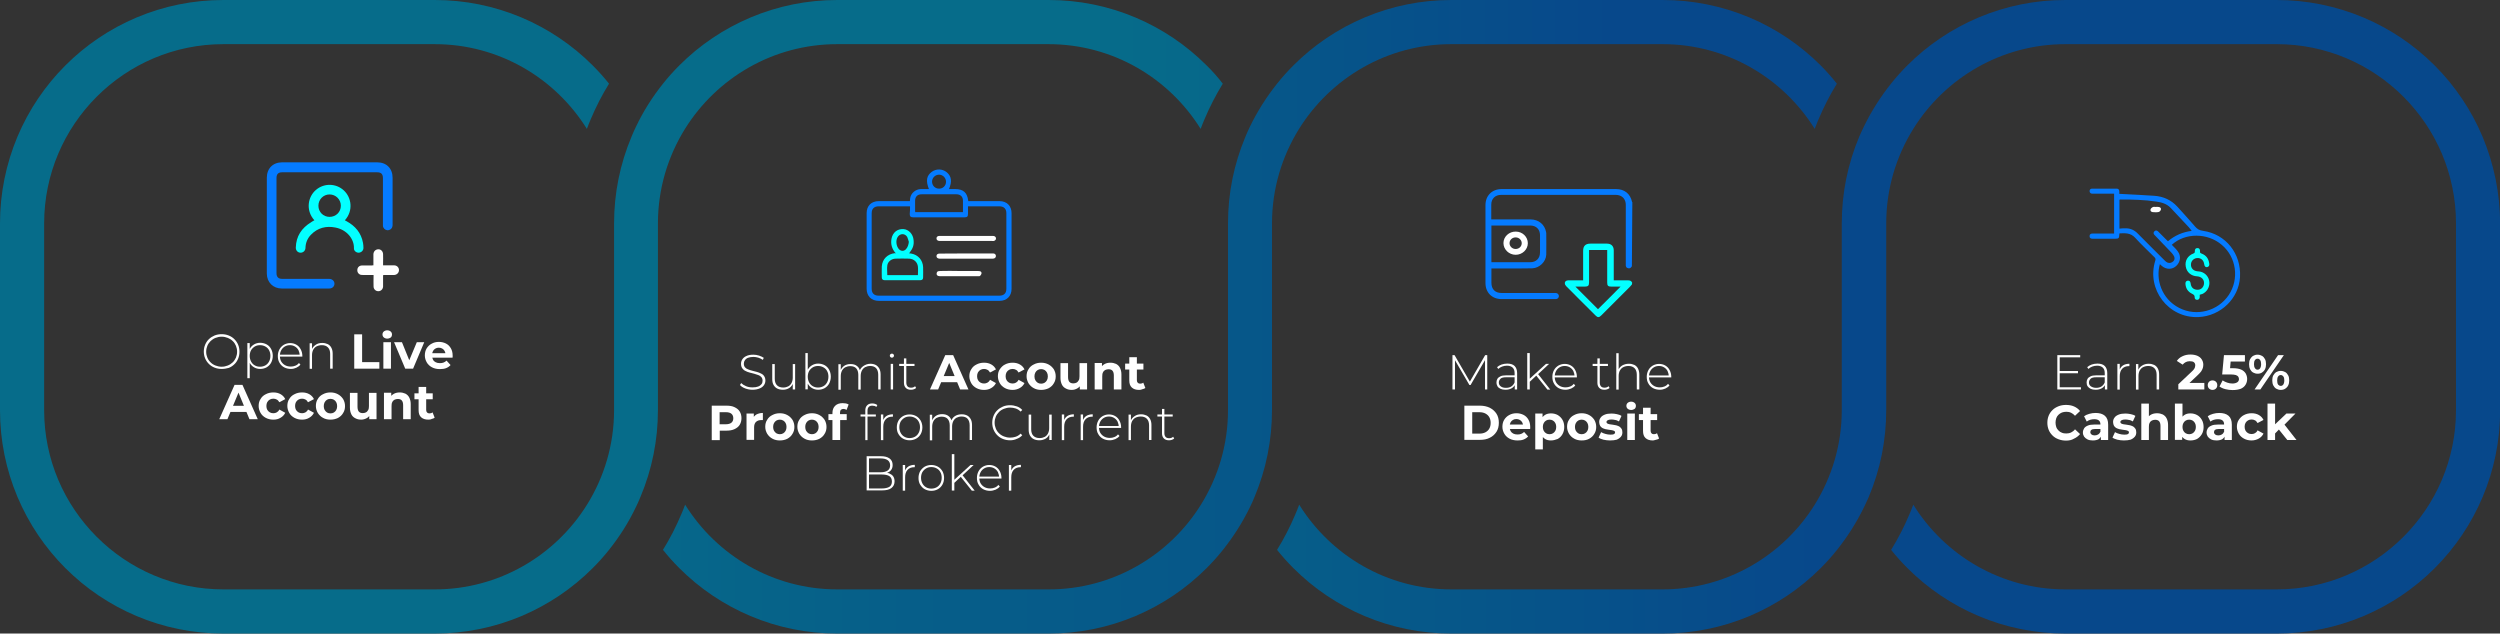 <?xml version="1.0" encoding="utf-8"?>
<!-- Generator: Adobe Illustrator 28.0.0, SVG Export Plug-In . SVG Version: 6.00 Build 0)  -->
<svg version="1.1" id="Layer_1" xmlns="http://www.w3.org/2000/svg" xmlns:xlink="http://www.w3.org/1999/xlink" x="0px" y="0px"
	 viewBox="0 0 1681.8 426.2" style="enable-background:new 0 0 1681.8 426.2;" xml:space="preserve">
<rect x="0" y="0" width="1681.8" height="426.2" fill="#333333" stroke="none"/>
<style type="text/css">
	.st0{fill:url(#SVGID_1_);}
	.st1{fill:url(#SVGID_00000062887563325472608320000016576970366452407720_);}
	.st2{fill:url(#SVGID_00000114032055203210910120000009313965889835248825_);}
	.st3{enable-background:new    ;}
	.st4{fill:#FFFFFF;}
	.st5{fill:#057BFF;}
	.st6{fill:#03FFFF;}
</style>
<g id="template">
	
		<linearGradient id="SVGID_1_" gradientUnits="userSpaceOnUse" x1="295.81" y1="212.775" x2="1085.55" y2="212.775" gradientTransform="matrix(1 0 0 -1 0 425.89)">
		<stop  offset="8.000000e-02" style="stop-color:#066C8A"/>
		<stop  offset="0.4" style="stop-color:#065E89"/>
		<stop  offset="0.72" style="stop-color:#065689"/>
		<stop  offset="1" style="stop-color:#07488B"/>
	</linearGradient>
	<path class="st0" d="M1224.8,44c-13.8-13.8-29.9-24.6-47.8-32.2C1158.4,4,1138.7,0,1118.4,0H976.4c-20.3,0-40,4-58.5,11.8
		c-17.9,7.6-34,18.4-47.8,32.2c-3.9,3.9-7.6,8-11,12.3c-7.1,8.9-13.2,18.5-18.2,28.8c-1.1,2.2-2.1,4.5-3,6.7
		c-7.8,18.5-11.8,38.2-11.8,58.5v125.6c0,23.3-6.7,45.1-18.2,63.6c-21.3,34.2-59.3,57-102.4,57H563.3c-43.2,0-81.1-22.8-102.4-57
		c-0.8,2.2-1.7,4.4-2.6,6.5c-3.5,8.3-7.6,16.3-12.3,23.9c3.4,4.3,7.1,8.4,11,12.3c13.8,13.8,29.9,24.6,47.8,32.2
		c18.5,7.8,38.2,11.8,58.5,11.8h142.1c20.3,0,40-4,58.5-11.8c17.9-7.6,34-18.4,47.8-32.2c3.9-3.9,7.6-8,11-12.3
		c7.1-8.9,13.2-18.5,18.2-28.8c1.1-2.2,2.1-4.5,3-6.7c7.8-18.5,11.8-38.2,11.8-58.5V150.3c0-23.3,6.7-45.1,18.2-63.6
		c21.3-34.2,59.3-57,102.4-57h142.1c43.2,0,81.1,22.8,102.4,57c0.8-2.2,1.7-4.3,2.6-6.5c3.5-8.3,7.6-16.3,12.3-23.9
		C1232.3,52,1228.7,47.9,1224.8,44L1224.8,44z"/>
	
		<linearGradient id="SVGID_00000170978965359340195090000000339411105120019631_" gradientUnits="userSpaceOnUse" x1="399.29" y1="212.77" x2="1222.05" y2="212.77" gradientTransform="matrix(1 0 0 -1 0 425.89)">
		<stop  offset="0.18" style="stop-color:#066C8A"/>
		<stop  offset="0.53" style="stop-color:#065F89"/>
		<stop  offset="0.72" style="stop-color:#065689"/>
		<stop  offset="1" style="stop-color:#07488B"/>
	</linearGradient>
	<path style="fill:url(#SVGID_00000170978965359340195090000000339411105120019631_);" d="M1670,91.8c-7.6-17.9-18.4-34-32.2-47.8
		c-13.8-13.8-29.9-24.6-47.8-32.2C1571.4,4,1551.7,0,1531.5,0h-142.1c-20.3,0-40,4-58.5,11.8c-17.9,7.6-34,18.4-47.8,32.2
		c-3.9,3.9-7.6,8-11,12.3c-7.1,8.9-13.2,18.5-18.2,28.8c-1.1,2.2-2.1,4.5-3.1,6.7c-7.8,18.5-11.8,38.2-11.8,58.5v125.6
		c0,23.3-6.7,45.1-18.2,63.6c-21.3,34.2-59.3,57-102.4,57H976.4c-43.2,0-81.1-22.8-102.4-57c-0.8,2.2-1.7,4.4-2.6,6.5
		c-3.5,8.3-7.6,16.3-12.3,23.9c3.4,4.3,7.1,8.4,11,12.3c13.8,13.8,29.9,24.6,47.8,32.2c18.5,7.8,38.2,11.8,58.5,11.8h142.1
		c20.3,0,40-4,58.5-11.8c17.9-7.6,34-18.4,47.8-32.2c3.9-3.9,7.6-8,11-12.3c7.1-8.9,13.2-18.5,18.2-28.8c1.1-2.2,2.1-4.5,3.1-6.7
		c7.8-18.5,11.8-38.2,11.8-58.5V150.3c0-23.3,6.7-45.1,18.2-63.6c21.3-34.2,59.3-57,102.4-57h142.1c66.5,0,120.6,54.1,120.6,120.6
		v125.6c0,66.5-54.1,120.6-120.6,120.6h-142.1c-43.2,0-81.1-22.8-102.4-57c-0.8,2.2-1.7,4.4-2.6,6.5c-3.5,8.3-7.6,16.3-12.3,23.9
		c3.4,4.3,7.1,8.4,11,12.3c13.8,13.8,29.9,24.6,47.8,32.2c18.5,7.8,38.2,11.8,58.5,11.8h142.1c20.3,0,40-4,58.5-11.8
		c17.9-7.6,34-18.4,47.8-32.2c13.8-13.8,24.6-29.9,32.2-47.8c7.8-18.5,11.8-38.2,11.8-58.5V150.4
		C1681.8,130.1,1677.8,110.4,1670,91.8L1670,91.8z"/>
	
		<linearGradient id="SVGID_00000048477013468347884150000003129178044169986709_" gradientUnits="userSpaceOnUse" x1="580.92" y1="212.78" x2="1403.68" y2="212.78" gradientTransform="matrix(1 0 0 -1 0 425.89)">
		<stop  offset="0.18" style="stop-color:#066C8A"/>
		<stop  offset="0.53" style="stop-color:#065F89"/>
		<stop  offset="0.72" style="stop-color:#065689"/>
		<stop  offset="1" style="stop-color:#07488B"/>
	</linearGradient>
	<path style="fill:url(#SVGID_00000048477013468347884150000003129178044169986709_);" d="M811.7,44c-13.8-13.8-29.9-24.6-47.8-32.2
		C745.4,4,725.7,0,705.4,0H563.3c-20.3,0-40,4-58.5,11.8c-17.9,7.6-34,18.4-47.8,32.2c-3.9,3.9-7.6,8-11,12.3
		c-7.1,8.9-13.2,18.5-18.1,28.8c-1.1,2.2-2.1,4.5-3,6.7c-7.8,18.5-11.8,38.2-11.8,58.5v125.6c0,23.3-6.7,45.1-18.2,63.6
		c-21.3,34.2-59.3,57-102.4,57H150.3c-66.5,0-120.6-54.1-120.6-120.6V150.3c0-66.5,54.1-120.6,120.6-120.6h142.1
		c43.2,0,81.1,22.8,102.4,57c0.8-2.2,1.7-4.3,2.6-6.5c3.5-8.3,7.6-16.3,12.3-23.9c-3.4-4.3-7.1-8.4-11-12.3
		c-13.8-13.8-29.9-24.6-47.8-32.2C332.4,4,312.7,0,292.4,0H150.3c-20.3,0-40,4-58.5,11.8C73.9,19.4,57.8,30.2,44,44
		C30.2,57.8,19.4,73.9,11.8,91.8C4,110.4,0,130.1,0,150.3v125.6c0,20.3,4,40,11.8,58.5c7.6,17.9,18.4,34,32.2,47.8
		c13.8,13.8,29.9,24.6,47.8,32.2c18.5,7.8,38.2,11.8,58.5,11.8h142.1c20.3,0,40-4,58.5-11.8c17.9-7.6,34-18.4,47.8-32.2
		c3.9-3.9,7.6-8,11-12.3c7.1-8.9,13.2-18.5,18.1-28.8c1.1-2.2,2.1-4.5,3-6.7c7.8-18.5,11.8-38.2,11.8-58.5V150.3
		c0-23.3,6.7-45.1,18.2-63.6c21.3-34.2,59.3-57,102.4-57h142.1c43.2,0,81.1,22.8,102.4,57c0.8-2.2,1.7-4.3,2.6-6.5
		c3.5-8.3,7.6-16.3,12.3-23.9C819.3,52,815.7,47.9,811.7,44L811.7,44z"/>
</g>
<g class="st3">
	<path class="st4" d="M149.1,248.2c-1.7,0-3.3-0.3-4.8-0.9c-1.5-0.6-2.7-1.4-3.8-2.5c-1.1-1.1-1.9-2.3-2.5-3.7
		c-0.6-1.4-0.9-3-0.9-4.6s0.3-3.2,0.9-4.6c0.6-1.4,1.4-2.7,2.5-3.7c1.1-1.1,2.4-1.9,3.8-2.5c1.5-0.6,3.1-0.9,4.8-0.9
		c1.7,0,3.3,0.3,4.8,0.9c1.5,0.6,2.7,1.4,3.8,2.5c1.1,1.1,1.9,2.3,2.5,3.7c0.6,1.4,0.9,3,0.9,4.7s-0.3,3.2-0.9,4.7
		c-0.6,1.4-1.4,2.7-2.5,3.7c-1.1,1.1-2.3,1.9-3.8,2.5C152.4,247.9,150.8,248.2,149.1,248.2z M149.1,246.7c1.5,0,2.8-0.3,4.1-0.8
		s2.3-1.2,3.3-2.1s1.6-2,2.2-3.2c0.5-1.2,0.8-2.6,0.8-4c0-1.5-0.3-2.8-0.8-4c-0.5-1.2-1.2-2.3-2.2-3.2c-0.9-0.9-2-1.6-3.3-2.1
		c-1.3-0.5-2.6-0.8-4.1-0.8c-1.5,0-2.8,0.3-4.1,0.8c-1.3,0.5-2.3,1.2-3.3,2.1c-0.9,0.9-1.7,2-2.2,3.2c-0.5,1.2-0.8,2.6-0.8,4
		c0,1.5,0.3,2.8,0.8,4c0.5,1.2,1.2,2.3,2.2,3.2c0.9,0.9,2,1.6,3.3,2.1S147.6,246.7,149.1,246.7z"/>
	<path class="st4" d="M166.4,254.4v-23.6h1.6v5.6l-0.3,3l0.3,3v12H166.4z M175,248.2c-1.5,0-2.9-0.4-4.1-1.1c-1.2-0.7-2.2-1.7-2.9-3
		s-1.1-2.9-1.1-4.7c0-1.8,0.4-3.4,1.1-4.7s1.7-2.3,2.9-3c1.2-0.7,2.6-1.1,4.1-1.1c1.6,0,3.1,0.4,4.4,1.1c1.3,0.7,2.3,1.8,3,3.1
		c0.7,1.3,1.1,2.8,1.1,4.6s-0.4,3.2-1.1,4.6c-0.7,1.3-1.7,2.3-3,3.1C178.1,247.8,176.7,248.2,175,248.2z M174.9,246.7
		c1.3,0,2.5-0.3,3.6-0.9c1.1-0.6,1.9-1.5,2.5-2.6c0.6-1.1,0.9-2.4,0.9-3.8c0-1.5-0.3-2.7-0.9-3.8c-0.6-1.1-1.4-1.9-2.5-2.5
		c-1.1-0.6-2.2-0.9-3.6-0.9c-1.3,0-2.5,0.3-3.5,0.9c-1,0.6-1.9,1.5-2.5,2.5c-0.6,1.1-0.9,2.4-0.9,3.8c0,1.4,0.3,2.7,0.9,3.8
		c0.6,1.1,1.4,2,2.5,2.6C172.4,246.4,173.6,246.7,174.9,246.7z"/>
	<path class="st4" d="M195.7,248.2c-1.7,0-3.3-0.4-4.6-1.1c-1.3-0.7-2.4-1.8-3.1-3.1c-0.8-1.3-1.1-2.8-1.1-4.5
		c0-1.7,0.4-3.2,1.1-4.5c0.7-1.3,1.7-2.3,3-3.1c1.3-0.7,2.7-1.1,4.2-1.1c1.6,0,3,0.4,4.2,1.1c1.2,0.7,2.2,1.7,2.9,3.1
		c0.7,1.3,1.1,2.8,1.1,4.5c0,0.1,0,0.1,0,0.2c0,0.1,0,0.2,0,0.2H188v-1.3h14.3l-0.7,0.6c0-1.3-0.3-2.5-0.8-3.6
		c-0.6-1.1-1.4-1.9-2.4-2.5c-1-0.6-2.1-0.9-3.4-0.9c-1.3,0-2.4,0.3-3.4,0.9c-1,0.6-1.8,1.4-2.4,2.5s-0.9,2.3-0.9,3.6v0.3
		c0,1.4,0.3,2.7,0.9,3.7s1.5,1.9,2.6,2.5c1.1,0.6,2.4,0.9,3.8,0.9c1.1,0,2.1-0.2,3.1-0.6c1-0.4,1.8-1,2.4-1.8l1,1.1
		c-0.7,0.9-1.7,1.6-2.8,2.1C198.2,247.9,197,248.2,195.7,248.2z"/>
	<path class="st4" d="M216.8,230.7c1.4,0,2.6,0.3,3.7,0.8c1,0.5,1.9,1.4,2.4,2.4c0.6,1.1,0.9,2.4,0.9,4V248h-1.7v-9.9
		c0-1.9-0.5-3.4-1.5-4.4c-1-1-2.3-1.5-4.1-1.5c-1.3,0-2.5,0.3-3.5,0.8c-1,0.5-1.7,1.3-2.3,2.3c-0.5,1-0.8,2.2-0.8,3.6v9.2h-1.6
		v-17.2h1.6v4.8l-0.2-0.5c0.5-1.4,1.4-2.4,2.6-3.2C213.5,231.1,215,230.7,216.8,230.7z"/>
</g>
<g class="st3">
	<path class="st4" d="M238.3,248v-23.1h5.3v18.7h11.6v4.4H238.3z"/>
	<path class="st4" d="M260.5,227.8c-0.9,0-1.7-0.3-2.3-0.8c-0.6-0.5-0.9-1.2-0.9-2c0-0.8,0.3-1.5,0.9-2c0.6-0.5,1.4-0.8,2.3-0.8
		c0.9,0,1.7,0.3,2.3,0.8c0.6,0.5,0.9,1.2,0.9,2c0,0.9-0.3,1.6-0.9,2.1C262.2,227.5,261.4,227.8,260.5,227.8z M257.9,248v-17.8h5.1
		V248H257.9z"/>
</g>
<g class="st3">
	<path class="st4" d="M272.6,248l-7.5-17.8h5.3l6.2,15.3H274l6.4-15.3h5l-7.5,17.8H272.6z"/>
</g>
<g class="st3">
	<path class="st4" d="M295.9,248.3c-2,0-3.8-0.4-5.3-1.2c-1.5-0.8-2.7-1.9-3.5-3.3c-0.8-1.4-1.3-2.9-1.3-4.7c0-1.8,0.4-3.4,1.2-4.7
		s2-2.5,3.4-3.2c1.4-0.8,3-1.2,4.9-1.2c1.7,0,3.3,0.4,4.7,1.1c1.4,0.7,2.5,1.8,3.3,3.2s1.2,3,1.2,4.9c0,0.2,0,0.4,0,0.7
		c0,0.3,0,0.5-0.1,0.7h-14.4v-3h11.7l-2,0.9c0-0.9-0.2-1.7-0.6-2.4c-0.4-0.7-0.9-1.2-1.6-1.6c-0.7-0.4-1.4-0.6-2.3-0.6
		c-0.9,0-1.7,0.2-2.3,0.6c-0.7,0.4-1.2,0.9-1.6,1.6c-0.4,0.7-0.6,1.5-0.6,2.5v0.8c0,1,0.2,1.8,0.6,2.6s1,1.3,1.8,1.7
		c0.8,0.4,1.7,0.6,2.8,0.6c0.9,0,1.8-0.1,2.5-0.4c0.7-0.3,1.4-0.7,2-1.3l2.7,3c-0.8,0.9-1.8,1.6-3.1,2.1
		C298.9,248.1,297.5,248.3,295.9,248.3z"/>
</g>
<g class="st3">
	<path class="st4" d="M147.5,282l10.3-23.1h5.3l10.3,23.1h-5.6l-8.4-20.4h2.1L153,282H147.5z M152.7,277.1l1.4-4.1H166l1.5,4.1
		H152.7z"/>
</g>
<g class="st3">
	<path class="st4" d="M183.9,282.3c-1.9,0-3.6-0.4-5.1-1.2s-2.7-1.9-3.5-3.3c-0.8-1.4-1.3-3-1.3-4.7c0-1.8,0.4-3.4,1.3-4.7
		c0.8-1.4,2-2.5,3.5-3.2c1.5-0.8,3.2-1.2,5.1-1.2c1.9,0,3.5,0.4,4.9,1.2c1.4,0.8,2.4,1.9,3.1,3.3l-4,2.1c-0.5-0.8-1-1.5-1.7-1.8
		c-0.7-0.4-1.4-0.6-2.3-0.6c-0.9,0-1.7,0.2-2.4,0.6c-0.7,0.4-1.3,1-1.7,1.7c-0.4,0.7-0.6,1.6-0.6,2.6s0.2,1.9,0.6,2.6
		c0.4,0.7,1,1.3,1.7,1.7c0.7,0.4,1.5,0.6,2.4,0.6c0.8,0,1.6-0.2,2.3-0.6s1.3-1,1.7-1.9l4,2.2c-0.7,1.4-1.7,2.5-3.1,3.3
		C187.4,281.9,185.8,282.3,183.9,282.3z"/>
	<path class="st4" d="M203.2,282.3c-1.9,0-3.6-0.4-5.1-1.2s-2.7-1.9-3.5-3.3c-0.8-1.4-1.3-3-1.3-4.7c0-1.8,0.4-3.4,1.3-4.7
		c0.8-1.4,2-2.5,3.5-3.2c1.5-0.8,3.2-1.2,5.1-1.2c1.9,0,3.5,0.4,4.9,1.2c1.4,0.8,2.4,1.9,3.1,3.3l-4,2.1c-0.5-0.8-1-1.5-1.7-1.8
		c-0.7-0.4-1.4-0.6-2.3-0.6c-0.9,0-1.7,0.2-2.4,0.6c-0.7,0.4-1.3,1-1.7,1.7c-0.4,0.7-0.6,1.6-0.6,2.6s0.2,1.9,0.6,2.6
		c0.4,0.7,1,1.3,1.7,1.7c0.7,0.4,1.5,0.6,2.4,0.6c0.8,0,1.6-0.2,2.3-0.6s1.3-1,1.7-1.9l4,2.2c-0.7,1.4-1.7,2.5-3.1,3.3
		C206.7,281.9,205,282.3,203.2,282.3z"/>
</g>
<g class="st3">
	<path class="st4" d="M222.3,282.3c-1.9,0-3.6-0.4-5-1.2c-1.5-0.8-2.6-1.9-3.5-3.3c-0.8-1.4-1.3-2.9-1.3-4.7c0-1.8,0.4-3.4,1.3-4.7
		c0.8-1.4,2-2.5,3.5-3.2c1.5-0.8,3.1-1.2,5-1.2c1.9,0,3.5,0.4,5,1.2c1.5,0.8,2.6,1.9,3.5,3.2c0.8,1.4,1.3,2.9,1.3,4.8
		c0,1.8-0.4,3.3-1.3,4.7c-0.8,1.4-2,2.5-3.5,3.3C225.8,281.9,224.2,282.3,222.3,282.3z M222.3,278.1c0.9,0,1.6-0.2,2.3-0.6
		c0.7-0.4,1.2-1,1.6-1.7c0.4-0.7,0.6-1.6,0.6-2.6c0-1-0.2-1.9-0.6-2.6c-0.4-0.7-0.9-1.3-1.6-1.7c-0.7-0.4-1.5-0.6-2.3-0.6
		c-0.9,0-1.6,0.2-2.3,0.6c-0.7,0.4-1.2,1-1.6,1.7c-0.4,0.7-0.6,1.6-0.6,2.6c0,1,0.2,1.9,0.6,2.6c0.4,0.7,1,1.3,1.6,1.7
		C220.7,277.9,221.4,278.1,222.3,278.1z"/>
	<path class="st4" d="M243,282.3c-1.5,0-2.8-0.3-3.9-0.9c-1.2-0.6-2.1-1.4-2.7-2.6c-0.6-1.2-1-2.7-1-4.5v-10h5.1v9.3
		c0,1.5,0.3,2.6,0.9,3.3c0.6,0.7,1.5,1,2.7,1c0.8,0,1.5-0.2,2.1-0.5s1.1-0.9,1.5-1.6c0.4-0.7,0.5-1.6,0.5-2.7v-8.8h5.1V282h-4.9
		v-4.9l0.9,1.4c-0.6,1.2-1.5,2.2-2.6,2.8S244.3,282.3,243,282.3z"/>
	<path class="st4" d="M268.9,264c1.4,0,2.7,0.3,3.8,0.8c1.1,0.6,2,1.4,2.6,2.6s1,2.6,1,4.4V282h-5.1v-9.4c0-1.4-0.3-2.5-0.9-3.2
		c-0.6-0.7-1.5-1-2.7-1c-0.8,0-1.5,0.2-2.2,0.5c-0.6,0.3-1.2,0.9-1.5,1.6c-0.4,0.7-0.5,1.6-0.5,2.7v8.8h-5.1v-17.8h4.9v4.9l-0.9-1.5
		c0.6-1.2,1.6-2.1,2.7-2.7C266.1,264.3,267.4,264,268.9,264z"/>
	<path class="st4" d="M278.8,268.6v-4h12.3v4H278.8z M288.2,282.3c-2.1,0-3.7-0.5-4.9-1.6c-1.2-1.1-1.7-2.7-1.7-4.8v-15.6h5.1v15.5
		c0,0.7,0.2,1.3,0.6,1.7s0.9,0.6,1.6,0.6c0.8,0,1.5-0.2,2.1-0.7l1.4,3.6c-0.5,0.4-1.2,0.7-1.9,0.8
		C289.8,282.2,289,282.3,288.2,282.3z"/>
</g>
<g class="st3">
	<path class="st4" d="M977.1,262v-23.1h1.4l10.7,18.5h-0.8l10.7-18.5h1.4l0,23.1H999l0-20.6h0.5L989.3,259h-0.8l-10.2-17.5h0.5V262
		H977.1z"/>
	<path class="st4" d="M1012.8,262.2c-1.3,0-2.4-0.2-3.3-0.6c-0.9-0.4-1.7-1-2.1-1.7s-0.7-1.6-0.7-2.6c0-0.9,0.2-1.7,0.6-2.4
		c0.4-0.7,1.1-1.3,2-1.7c0.9-0.5,2.2-0.7,3.8-0.7h6.3v1.3h-6.3c-1.8,0-3,0.3-3.7,1c-0.7,0.7-1.1,1.5-1.1,2.5c0,1.1,0.4,2,1.3,2.6
		c0.8,0.7,2,1,3.5,1c1.5,0,2.7-0.3,3.7-1s1.7-1.6,2.2-2.9l0.5,1.1c-0.5,1.3-1.2,2.2-2.4,3C1015.9,261.8,1014.5,262.2,1012.8,262.2z
		 M1019,262v-3.9l-0.1-0.6v-6.5c0-1.6-0.4-2.8-1.3-3.7c-0.9-0.8-2.1-1.3-3.8-1.3c-1.2,0-2.3,0.2-3.3,0.6c-1,0.4-1.9,0.9-2.6,1.6
		l-0.8-1.2c0.9-0.8,1.9-1.4,3.1-1.8c1.2-0.4,2.5-0.6,3.8-0.6c2.1,0,3.8,0.5,4.9,1.6c1.1,1.1,1.7,2.7,1.7,4.8V262H1019z"/>
</g>
<g class="st3">
	<path class="st4" d="M1027.4,262v-24.5h1.7V262H1027.4z M1028.6,257.3l0-2.1l11.4-10.4h2.1l-7.6,7.1l-1,0.8L1028.6,257.3z
		 M1040.9,262l-7.5-9.4l1.1-1.2l8.4,10.7H1040.9z"/>
</g>
<g class="st3">
	<path class="st4" d="M1053.1,262.2c-1.7,0-3.3-0.4-4.6-1.1c-1.3-0.7-2.4-1.8-3.1-3.1c-0.8-1.3-1.1-2.8-1.1-4.5
		c0-1.7,0.4-3.2,1.1-4.5s1.7-2.3,3-3.1c1.3-0.7,2.7-1.1,4.2-1.1c1.6,0,3,0.4,4.2,1.1c1.2,0.7,2.2,1.7,2.9,3.1
		c0.7,1.3,1.1,2.8,1.1,4.5c0,0.1,0,0.1,0,0.2c0,0.1,0,0.2,0,0.2h-15.2v-1.3h14.3l-0.7,0.6c0-1.3-0.3-2.5-0.8-3.6
		c-0.6-1.1-1.4-1.9-2.4-2.5c-1-0.6-2.1-0.9-3.4-0.9c-1.3,0-2.4,0.3-3.4,0.9c-1,0.6-1.8,1.4-2.4,2.5s-0.9,2.3-0.9,3.6v0.3
		c0,1.4,0.3,2.7,0.9,3.7s1.5,1.9,2.6,2.5c1.1,0.6,2.4,0.9,3.8,0.9c1.1,0,2.1-0.2,3.1-0.6c1-0.4,1.8-1,2.4-1.8l1,1.1
		c-0.7,0.9-1.7,1.6-2.8,2.1C1055.6,261.9,1054.4,262.2,1053.1,262.2z"/>
	<path class="st4" d="M1071.4,246.2v-1.4h10.3v1.4H1071.4z M1079.3,262.2c-1.5,0-2.7-0.4-3.5-1.3c-0.8-0.8-1.2-2-1.2-3.4v-16.4h1.6
		v16.3c0,1.1,0.3,1.9,0.8,2.5c0.5,0.6,1.3,0.9,2.4,0.9c1.1,0,2-0.3,2.7-1l0.7,1.2c-0.4,0.4-1,0.7-1.6,0.9S1080,262.2,1079.3,262.2z"
		/>
	<path class="st4" d="M1095.8,244.7c1.4,0,2.6,0.3,3.7,0.8c1,0.5,1.9,1.4,2.4,2.4s0.9,2.4,0.9,4V262h-1.7v-9.9
		c0-1.9-0.5-3.4-1.5-4.4c-1-1-2.3-1.5-4.1-1.5c-1.3,0-2.5,0.3-3.5,0.8s-1.7,1.3-2.3,2.3c-0.5,1-0.8,2.2-0.8,3.6v9.2h-1.6v-24.5h1.6
		v12l-0.3-0.5c0.5-1.4,1.4-2.4,2.6-3.2C1092.6,245.1,1094.1,244.7,1095.8,244.7z"/>
	<path class="st4" d="M1116.6,262.2c-1.7,0-3.3-0.4-4.6-1.1c-1.3-0.7-2.4-1.8-3.1-3.1c-0.8-1.3-1.1-2.8-1.1-4.5
		c0-1.7,0.4-3.2,1.1-4.5s1.7-2.3,3-3.1c1.3-0.7,2.7-1.1,4.2-1.1c1.6,0,3,0.4,4.2,1.1c1.2,0.7,2.2,1.7,2.9,3.1
		c0.7,1.3,1.1,2.8,1.1,4.5c0,0.1,0,0.1,0,0.2c0,0.1,0,0.2,0,0.2H1109v-1.3h14.3l-0.7,0.6c0-1.3-0.3-2.5-0.8-3.6
		c-0.6-1.1-1.4-1.9-2.4-2.5c-1-0.6-2.1-0.9-3.4-0.9c-1.3,0-2.4,0.3-3.4,0.9c-1,0.6-1.8,1.4-2.4,2.5s-0.9,2.3-0.9,3.6v0.3
		c0,1.4,0.3,2.7,0.9,3.7s1.5,1.9,2.6,2.5c1.1,0.6,2.4,0.9,3.8,0.9c1.1,0,2.1-0.2,3.1-0.6c1-0.4,1.8-1,2.4-1.8l1,1.1
		c-0.7,0.9-1.7,1.6-2.8,2.1C1119.2,261.9,1117.9,262.2,1116.6,262.2z"/>
</g>
<g class="st3">
	<path class="st4" d="M985.1,296v-23.1h10.5c2.5,0,4.7,0.5,6.6,1.4c1.9,1,3.4,2.3,4.5,4s1.6,3.8,1.6,6.1c0,2.3-0.5,4.4-1.6,6.1
		c-1.1,1.7-2.6,3.1-4.5,4c-1.9,1-4.1,1.4-6.6,1.4H985.1z M990.4,291.7h4.9c1.5,0,2.9-0.3,4-0.9c1.1-0.6,2-1.4,2.6-2.5
		s0.9-2.3,0.9-3.8c0-1.5-0.3-2.7-0.9-3.8s-1.5-1.9-2.6-2.5c-1.1-0.6-2.5-0.9-4-0.9h-4.9V291.7z"/>
	<path class="st4" d="M1020.8,296.3c-2,0-3.8-0.4-5.3-1.2c-1.5-0.8-2.7-1.9-3.5-3.3c-0.8-1.4-1.3-2.9-1.3-4.7c0-1.8,0.4-3.4,1.2-4.7
		s2-2.5,3.4-3.2c1.4-0.8,3-1.2,4.9-1.2c1.7,0,3.3,0.4,4.7,1.1c1.4,0.7,2.5,1.8,3.3,3.2c0.8,1.4,1.2,3,1.2,4.9c0,0.2,0,0.4,0,0.7
		c0,0.3,0,0.5-0.1,0.7h-14.4v-3h11.7l-2,0.9c0-0.9-0.2-1.7-0.6-2.4c-0.4-0.7-0.9-1.2-1.6-1.6c-0.7-0.4-1.4-0.6-2.3-0.6
		s-1.7,0.2-2.3,0.6c-0.7,0.4-1.2,0.9-1.6,1.6c-0.4,0.7-0.6,1.5-0.6,2.5v0.8c0,1,0.2,1.8,0.6,2.6c0.4,0.7,1,1.3,1.8,1.7
		c0.8,0.4,1.7,0.6,2.8,0.6c0.9,0,1.8-0.1,2.5-0.4c0.7-0.3,1.4-0.7,2-1.3l2.7,3c-0.8,0.9-1.8,1.6-3.1,2.1S1022.4,296.3,1020.8,296.3z
		"/>
	<path class="st4" d="M1032.8,302.4v-24.2h4.9v3.6l-0.1,5.3l0.3,5.2v10H1032.8z M1043.3,296.3c-1.5,0-2.8-0.3-3.9-1
		c-1.1-0.7-2-1.7-2.6-3c-0.6-1.4-0.9-3.1-0.9-5.1c0-2.1,0.3-3.8,0.9-5.1c0.6-1.3,1.5-2.3,2.6-3c1.1-0.7,2.5-1,4-1
		c1.7,0,3.2,0.4,4.5,1.1c1.3,0.8,2.4,1.8,3.2,3.2c0.8,1.4,1.2,3,1.2,4.8c0,1.9-0.4,3.5-1.2,4.9c-0.8,1.4-1.8,2.4-3.2,3.2
		C1046.4,295.9,1044.9,296.3,1043.3,296.3z M1042.4,292.1c0.9,0,1.6-0.2,2.3-0.6c0.7-0.4,1.2-1,1.6-1.7c0.4-0.7,0.6-1.6,0.6-2.6
		c0-1-0.2-1.9-0.6-2.6c-0.4-0.7-0.9-1.3-1.6-1.7c-0.7-0.4-1.4-0.6-2.3-0.6c-0.9,0-1.6,0.2-2.3,0.6c-0.7,0.4-1.2,1-1.6,1.7
		c-0.4,0.7-0.6,1.6-0.6,2.6c0,1,0.2,1.9,0.6,2.6c0.4,0.7,0.9,1.3,1.6,1.7C1040.8,291.9,1041.5,292.1,1042.4,292.1z"/>
	<path class="st4" d="M1064,296.3c-1.9,0-3.6-0.4-5-1.2c-1.5-0.8-2.6-1.9-3.5-3.3c-0.8-1.4-1.3-2.9-1.3-4.7c0-1.8,0.4-3.4,1.3-4.7
		c0.8-1.4,2-2.5,3.5-3.2c1.5-0.8,3.1-1.2,5-1.2c1.9,0,3.5,0.4,5,1.2c1.5,0.8,2.6,1.9,3.5,3.2c0.8,1.4,1.3,2.9,1.3,4.8
		c0,1.8-0.4,3.3-1.3,4.7c-0.8,1.4-2,2.5-3.5,3.3S1065.9,296.3,1064,296.3z M1064,292.1c0.9,0,1.6-0.2,2.3-0.6c0.7-0.4,1.2-1,1.6-1.7
		c0.4-0.7,0.6-1.6,0.6-2.6c0-1-0.2-1.9-0.6-2.6c-0.4-0.7-0.9-1.3-1.6-1.7c-0.7-0.4-1.5-0.6-2.3-0.6s-1.6,0.2-2.3,0.6
		c-0.7,0.4-1.2,1-1.6,1.7c-0.4,0.7-0.6,1.6-0.6,2.6c0,1,0.2,1.9,0.6,2.6c0.4,0.7,1,1.3,1.6,1.7
		C1062.4,291.9,1063.1,292.1,1064,292.1z"/>
	<path class="st4" d="M1083.1,296.3c-1.5,0-3-0.2-4.4-0.5c-1.4-0.4-2.5-0.8-3.3-1.4l1.7-3.7c0.8,0.5,1.8,0.9,2.9,1.2
		c1.1,0.3,2.2,0.5,3.3,0.5c1.2,0,2-0.1,2.5-0.4s0.7-0.7,0.7-1.2c0-0.4-0.2-0.7-0.6-0.9s-0.9-0.4-1.5-0.5c-0.6-0.1-1.3-0.2-2.1-0.3
		c-0.8-0.1-1.5-0.3-2.3-0.4c-0.8-0.2-1.5-0.5-2.1-0.8c-0.6-0.4-1.2-0.9-1.5-1.5s-0.6-1.5-0.6-2.5c0-1.1,0.3-2.1,1-3
		c0.6-0.9,1.6-1.5,2.8-2c1.2-0.5,2.7-0.7,4.4-0.7c1.2,0,2.4,0.1,3.7,0.4s2.3,0.6,3.1,1.2l-1.7,3.7c-0.9-0.5-1.7-0.9-2.6-1
		c-0.9-0.2-1.7-0.3-2.5-0.3c-1.1,0-2,0.2-2.5,0.5c-0.5,0.3-0.8,0.7-0.8,1.2c0,0.4,0.2,0.8,0.6,1c0.4,0.2,0.9,0.4,1.5,0.5
		c0.6,0.1,1.3,0.2,2.1,0.3c0.8,0.1,1.5,0.2,2.3,0.4c0.8,0.2,1.5,0.5,2.1,0.8c0.6,0.4,1.1,0.9,1.5,1.5c0.4,0.6,0.6,1.4,0.6,2.5
		c0,1.1-0.3,2.1-1,2.9c-0.7,0.8-1.6,1.5-2.9,2C1086.4,296.1,1084.9,296.3,1083.1,296.3z"/>
	<path class="st4" d="M1097.3,275.8c-0.9,0-1.7-0.3-2.3-0.8c-0.6-0.5-0.9-1.2-0.9-2c0-0.8,0.3-1.5,0.9-2c0.6-0.5,1.4-0.8,2.3-0.8
		c0.9,0,1.7,0.3,2.3,0.8c0.6,0.5,0.9,1.2,0.9,2c0,0.9-0.3,1.6-0.9,2.1C1099,275.5,1098.2,275.8,1097.3,275.8z M1094.7,296v-17.8h5.1
		V296H1094.7z"/>
	<path class="st4" d="M1102.5,282.6v-4h12.3v4H1102.5z M1111.9,296.3c-2.1,0-3.7-0.5-4.9-1.6c-1.2-1.1-1.7-2.7-1.7-4.8v-15.6h5.1
		v15.5c0,0.7,0.2,1.3,0.6,1.7c0.4,0.4,0.9,0.6,1.6,0.6c0.8,0,1.5-0.2,2.1-0.7l1.4,3.6c-0.5,0.4-1.2,0.7-1.9,0.8
		S1112.7,296.3,1111.9,296.3z"/>
</g>
<g class="st3">
	<path class="st4" d="M1385.6,260.5h14.3v1.5h-15.9v-23.1h15.4v1.5h-13.8V260.5z M1385.4,249.6h12.5v1.5h-12.5V249.6z"/>
</g>
<g class="st3">
	<path class="st4" d="M1409.8,262.2c-1.3,0-2.4-0.2-3.3-0.6s-1.6-1-2.1-1.7s-0.7-1.6-0.7-2.6c0-0.9,0.2-1.7,0.6-2.4
		c0.4-0.7,1.1-1.3,2-1.7c0.9-0.5,2.2-0.7,3.8-0.7h6.3v1.3h-6.3c-1.8,0-3,0.3-3.7,1s-1.1,1.5-1.1,2.5c0,1.1,0.4,2,1.3,2.6s2,1,3.5,1
		c1.5,0,2.7-0.3,3.7-1c1-0.7,1.7-1.6,2.2-2.9l0.5,1.1c-0.5,1.3-1.2,2.2-2.4,3C1412.9,261.8,1411.5,262.2,1409.8,262.2z M1416,262
		v-3.9l-0.1-0.6v-6.5c0-1.6-0.4-2.8-1.3-3.7c-0.9-0.8-2.1-1.3-3.8-1.3c-1.2,0-2.3,0.2-3.3,0.6c-1,0.4-1.9,0.9-2.6,1.6l-0.8-1.2
		c0.9-0.8,1.9-1.4,3.1-1.8c1.2-0.4,2.5-0.6,3.8-0.6c2.1,0,3.8,0.5,4.9,1.6c1.1,1.1,1.7,2.7,1.7,4.8V262H1416z"/>
</g>
<g class="st3">
	<path class="st4" d="M1424.4,262v-17.2h1.6v4.7l-0.2-0.5c0.5-1.4,1.3-2.5,2.4-3.2c1.1-0.7,2.6-1.1,4.3-1.1v1.6c-0.1,0-0.1,0-0.2,0
		c-0.1,0-0.1,0-0.2,0c-1.9,0-3.4,0.6-4.5,1.8c-1.1,1.2-1.6,2.9-1.6,5v9H1424.4z"/>
</g>
<g class="st3">
	<path class="st4" d="M1445.5,244.7c1.4,0,2.6,0.3,3.7,0.8c1,0.5,1.9,1.4,2.4,2.4c0.6,1.1,0.9,2.4,0.9,4V262h-1.7v-9.9
		c0-1.9-0.5-3.4-1.5-4.4c-1-1-2.3-1.5-4.1-1.5c-1.3,0-2.5,0.3-3.5,0.8c-1,0.5-1.7,1.3-2.3,2.3c-0.5,1-0.8,2.2-0.8,3.6v9.2h-1.7
		v-17.2h1.6v4.8l-0.2-0.5c0.5-1.4,1.4-2.4,2.6-3.2C1442.3,245.1,1443.7,244.7,1445.5,244.7z"/>
</g>
<g class="st3">
	<path class="st4" d="M1465.4,262v-3.5l8.9-8.4c0.7-0.6,1.2-1.2,1.6-1.7s0.6-1,0.7-1.4c0.1-0.4,0.2-0.8,0.2-1.2
		c0-0.9-0.3-1.6-0.9-2.1c-0.6-0.5-1.5-0.7-2.8-0.7c-1,0-1.9,0.2-2.7,0.6c-0.8,0.4-1.5,1-2.1,1.7l-3.9-2.5c0.9-1.3,2.1-2.4,3.7-3.1
		c1.6-0.8,3.4-1.2,5.5-1.2c1.7,0,3.2,0.3,4.5,0.8c1.3,0.6,2.3,1.3,3,2.4s1.1,2.2,1.1,3.6c0,0.7-0.1,1.5-0.3,2.2
		c-0.2,0.7-0.6,1.5-1.1,2.3c-0.6,0.8-1.4,1.7-2.5,2.7l-7.4,7l-1-1.9h13v4.4H1465.4z"/>
</g>
<g class="st3">
	<path class="st4" d="M1488.4,262.3c-0.9,0-1.6-0.3-2.3-0.9c-0.6-0.6-0.9-1.4-0.9-2.3s0.3-1.7,0.9-2.3c0.6-0.6,1.4-0.9,2.3-0.9
		c0.9,0,1.7,0.3,2.3,0.9c0.6,0.6,0.9,1.3,0.9,2.3s-0.3,1.7-0.9,2.3C1490.1,262,1489.3,262.3,1488.4,262.3z"/>
</g>
<g class="st3">
	<path class="st4" d="M1501.9,262.4c-1.6,0-3.2-0.2-4.8-0.6c-1.6-0.4-2.9-1-4-1.8l2.1-4.1c0.9,0.6,1.9,1.1,3.1,1.5
		c1.2,0.4,2.3,0.6,3.5,0.6c1.3,0,2.4-0.3,3.2-0.8c0.8-0.5,1.2-1.3,1.2-2.2c0-0.6-0.2-1.1-0.5-1.6s-0.9-0.8-1.6-1.1
		c-0.8-0.2-1.9-0.4-3.3-0.4h-5.9l1.2-13h14.1v4.3h-12.2l2.8-2.4l-0.8,9.3l-2.8-2.4h4.9c2.3,0,4.1,0.3,5.5,0.9
		c1.4,0.6,2.4,1.5,3.1,2.6c0.6,1.1,1,2.3,1,3.7s-0.3,2.6-1,3.8s-1.7,2.1-3.2,2.8C1505.9,262.1,1504.1,262.4,1501.9,262.4z"/>
</g>
<g class="st3">
	<path class="st4" d="M1518.7,251.4c-1.1,0-2.1-0.3-3-0.8c-0.9-0.5-1.5-1.3-2-2.2c-0.5-1-0.7-2.1-0.7-3.4c0-1.3,0.2-2.4,0.7-3.4
		c0.5-0.9,1.2-1.7,2-2.2c0.9-0.5,1.8-0.8,3-0.8s2.1,0.3,3,0.8c0.9,0.5,1.5,1.3,2,2.2c0.5,0.9,0.7,2.1,0.7,3.4c0,1.3-0.2,2.4-0.7,3.4
		c-0.5,1-1.2,1.7-2,2.2C1520.8,251.2,1519.8,251.4,1518.7,251.4z M1518.7,248.7c0.7,0,1.3-0.3,1.7-0.9c0.4-0.6,0.7-1.5,0.7-2.8
		c0-1.2-0.2-2.2-0.7-2.8c-0.4-0.6-1-0.9-1.7-0.9c-0.7,0-1.3,0.3-1.7,0.9c-0.5,0.6-0.7,1.5-0.7,2.8c0,1.2,0.2,2.1,0.7,2.7
		C1517.4,248.4,1518,248.7,1518.7,248.7z M1516.7,262l15.8-23.1h3.9l-15.8,23.1H1516.7z M1534.3,262.3c-1.1,0-2.1-0.3-3-0.8
		c-0.9-0.5-1.5-1.3-2-2.2c-0.5-1-0.7-2.1-0.7-3.4c0-1.3,0.2-2.4,0.7-3.4c0.5-0.9,1.2-1.7,2-2.2c0.9-0.5,1.9-0.8,3-0.8
		c1.1,0,2.1,0.3,3,0.8c0.9,0.5,1.5,1.3,2,2.2c0.5,0.9,0.7,2.1,0.7,3.4c0,1.3-0.2,2.4-0.7,3.4c-0.5,1-1.2,1.7-2,2.2
		C1536.5,262,1535.5,262.3,1534.3,262.3z M1534.3,259.6c0.7,0,1.3-0.3,1.7-0.9c0.4-0.6,0.7-1.5,0.7-2.8c0-1.2-0.2-2.1-0.7-2.7
		s-1-0.9-1.7-0.9c-0.7,0-1.3,0.3-1.7,0.9c-0.5,0.6-0.7,1.5-0.7,2.8c0,1.2,0.2,2.2,0.7,2.8C1533.1,259.3,1533.6,259.6,1534.3,259.6z"
		/>
</g>
<g class="st3">
	<path class="st4" d="M1389.8,296.4c-1.8,0-3.4-0.3-5-0.9s-2.9-1.4-4-2.5s-2-2.3-2.6-3.8c-0.6-1.5-0.9-3-0.9-4.8s0.3-3.3,0.9-4.8
		s1.5-2.7,2.6-3.8s2.5-1.9,4-2.5s3.2-0.9,5-0.9c2,0,3.8,0.3,5.4,1c1.6,0.7,3,1.7,4.1,3.1l-3.4,3.2c-0.8-0.9-1.7-1.6-2.6-2
		c-1-0.5-2-0.7-3.2-0.7c-1.1,0-2.1,0.2-3,0.5c-0.9,0.4-1.7,0.9-2.3,1.5c-0.7,0.7-1.2,1.4-1.5,2.3s-0.5,1.9-0.5,3
		c0,1.1,0.2,2.1,0.5,3s0.9,1.7,1.5,2.3c0.7,0.7,1.4,1.2,2.3,1.5c0.9,0.4,1.9,0.5,3,0.5c1.1,0,2.2-0.2,3.2-0.7c1-0.5,1.8-1.1,2.6-2.1
		l3.4,3.2c-1.1,1.3-2.5,2.4-4.1,3.1C1393.6,296.1,1391.8,296.4,1389.8,296.4z"/>
</g>
<g class="st3">
	<path class="st4" d="M1407.9,296.3c-1.4,0-2.6-0.2-3.6-0.7s-1.7-1.1-2.3-1.9c-0.5-0.8-0.8-1.7-0.8-2.7c0-1.1,0.3-2,0.8-2.8
		c0.5-0.8,1.3-1.4,2.5-1.9c1.1-0.5,2.6-0.7,4.4-0.7h4.7v3h-4.2c-1.2,0-2,0.2-2.5,0.6c-0.5,0.4-0.7,0.9-0.7,1.5
		c0,0.7,0.3,1.2,0.8,1.6c0.5,0.4,1.2,0.6,2.1,0.6c0.9,0,1.6-0.2,2.3-0.6s1.2-1,1.5-1.8l0.8,2.4c-0.4,1.1-1.1,2-2,2.6
		C1410.7,296,1409.5,296.3,1407.9,296.3z M1413.3,296v-3.5l-0.3-0.8v-6.2c0-1.1-0.3-2-1-2.6c-0.7-0.6-1.7-0.9-3.1-0.9
		c-0.9,0-1.9,0.1-2.8,0.4s-1.7,0.7-2.3,1.2l-1.8-3.6c1-0.7,2.1-1.2,3.5-1.6s2.8-0.6,4.2-0.6c2.7,0,4.8,0.6,6.3,1.9
		c1.5,1.3,2.2,3.3,2.2,6V296H1413.3z"/>
	<path class="st4" d="M1428.8,296.3c-1.5,0-3-0.2-4.4-0.5c-1.4-0.4-2.5-0.8-3.3-1.4l1.7-3.7c0.8,0.5,1.8,0.9,2.9,1.2
		c1.1,0.3,2.2,0.5,3.3,0.5c1.2,0,2-0.1,2.5-0.4s0.7-0.7,0.7-1.2c0-0.4-0.2-0.7-0.6-0.9s-0.9-0.4-1.5-0.5c-0.6-0.1-1.3-0.2-2.1-0.3
		c-0.8-0.1-1.5-0.3-2.3-0.4c-0.8-0.2-1.5-0.5-2.1-0.8c-0.6-0.4-1.2-0.9-1.5-1.5s-0.6-1.5-0.6-2.5c0-1.1,0.3-2.1,1-3
		c0.6-0.9,1.6-1.5,2.8-2c1.2-0.5,2.7-0.7,4.4-0.7c1.2,0,2.4,0.1,3.7,0.4s2.3,0.6,3.1,1.2l-1.7,3.7c-0.9-0.5-1.7-0.9-2.6-1
		c-0.9-0.2-1.7-0.3-2.5-0.3c-1.1,0-2,0.2-2.5,0.5c-0.5,0.3-0.8,0.7-0.8,1.2c0,0.4,0.2,0.8,0.6,1c0.4,0.2,0.9,0.4,1.5,0.5
		c0.6,0.1,1.3,0.2,2.1,0.3c0.8,0.1,1.5,0.2,2.3,0.4c0.8,0.2,1.5,0.5,2.1,0.8c0.6,0.4,1.1,0.9,1.5,1.5c0.4,0.6,0.6,1.4,0.6,2.5
		c0,1.1-0.3,2.1-1,2.9c-0.7,0.8-1.6,1.5-2.9,2C1432.1,296.1,1430.5,296.3,1428.8,296.3z"/>
	<path class="st4" d="M1451.1,278c1.4,0,2.7,0.3,3.8,0.8c1.1,0.6,2,1.4,2.6,2.6c0.6,1.2,1,2.6,1,4.4V296h-5.1v-9.4
		c0-1.4-0.3-2.5-0.9-3.2c-0.6-0.7-1.5-1-2.7-1c-0.8,0-1.5,0.2-2.2,0.5c-0.6,0.3-1.2,0.9-1.5,1.6c-0.4,0.7-0.5,1.6-0.5,2.7v8.8h-5.1
		v-24.5h5.1v11.6l-1.2-1.5c0.6-1.2,1.6-2.1,2.7-2.7C1448.2,278.3,1449.6,278,1451.1,278z"/>
</g>
<g class="st3">
	<path class="st4" d="M1463.1,296v-24.5h5.1v10.3l-0.3,5.2l0.1,5.3v3.6H1463.1z M1473.6,296.3c-1.6,0-2.9-0.3-4-1
		c-1.1-0.7-2-1.7-2.6-3c-0.6-1.4-0.9-3.1-0.9-5.1c0-2.1,0.3-3.8,0.9-5.1c0.6-1.3,1.5-2.3,2.6-3s2.4-1,3.9-1c1.7,0,3.2,0.4,4.5,1.1
		c1.3,0.7,2.4,1.8,3.2,3.2s1.2,3,1.2,4.9c0,1.8-0.4,3.5-1.2,4.8s-1.8,2.4-3.2,3.2C1476.8,295.9,1475.3,296.3,1473.6,296.3z
		 M1472.7,292.1c0.9,0,1.6-0.2,2.3-0.6c0.7-0.4,1.2-1,1.6-1.7c0.4-0.7,0.6-1.6,0.6-2.6c0-1-0.2-1.9-0.6-2.6
		c-0.4-0.7-0.9-1.3-1.6-1.7c-0.7-0.4-1.4-0.6-2.3-0.6c-0.9,0-1.6,0.2-2.3,0.6c-0.7,0.4-1.2,1-1.6,1.7c-0.4,0.7-0.6,1.6-0.6,2.6
		c0,1,0.2,1.9,0.6,2.6c0.4,0.7,0.9,1.3,1.6,1.7C1471.1,291.9,1471.9,292.1,1472.7,292.1z"/>
</g>
<g class="st3">
	<path class="st4" d="M1491.1,296.3c-1.4,0-2.6-0.2-3.6-0.7s-1.7-1.1-2.3-1.9c-0.5-0.8-0.8-1.7-0.8-2.7c0-1.1,0.3-2,0.8-2.8
		c0.5-0.8,1.3-1.4,2.5-1.9c1.1-0.5,2.6-0.7,4.4-0.7h4.7v3h-4.2c-1.2,0-2,0.2-2.5,0.6c-0.5,0.4-0.7,0.9-0.7,1.5
		c0,0.7,0.3,1.2,0.8,1.6c0.5,0.4,1.2,0.6,2.1,0.6c0.9,0,1.6-0.2,2.3-0.6c0.7-0.4,1.2-1,1.5-1.8l0.8,2.4c-0.4,1.1-1.1,2-2,2.6
		C1493.9,296,1492.6,296.3,1491.1,296.3z M1496.5,296v-3.5l-0.3-0.8v-6.2c0-1.1-0.3-2-1-2.6c-0.7-0.6-1.7-0.9-3.1-0.9
		c-0.9,0-1.9,0.1-2.8,0.4c-0.9,0.3-1.7,0.7-2.3,1.2l-1.8-3.6c1-0.7,2.1-1.2,3.5-1.6s2.8-0.6,4.2-0.6c2.7,0,4.8,0.6,6.3,1.9
		c1.5,1.3,2.2,3.3,2.2,6V296H1496.5z"/>
</g>
<g class="st3">
	<path class="st4" d="M1514.7,296.3c-1.9,0-3.6-0.4-5.1-1.2s-2.7-1.9-3.5-3.3s-1.3-3-1.3-4.7c0-1.8,0.4-3.4,1.3-4.7s2-2.5,3.5-3.2
		c1.5-0.8,3.2-1.2,5.1-1.2c1.9,0,3.5,0.4,4.9,1.2c1.4,0.8,2.4,1.9,3.1,3.3l-4,2.1c-0.5-0.8-1-1.5-1.7-1.8c-0.7-0.4-1.4-0.6-2.3-0.6
		c-0.9,0-1.7,0.2-2.4,0.6c-0.7,0.4-1.3,1-1.7,1.7c-0.4,0.7-0.6,1.6-0.6,2.6s0.2,1.9,0.6,2.6c0.4,0.7,1,1.3,1.7,1.7
		c0.7,0.4,1.5,0.6,2.4,0.6c0.8,0,1.6-0.2,2.3-0.6c0.7-0.4,1.3-1,1.7-1.9l4,2.2c-0.7,1.4-1.7,2.5-3.1,3.3S1516.5,296.3,1514.7,296.3z
		"/>
</g>
<g class="st3">
	<path class="st4" d="M1525.4,296v-24.5h5.1V296H1525.4z M1529.7,292.4l0.1-6.3l8.3-7.9h6.1l-8,8.1l-2.7,2.2L1529.7,292.4z
		 M1538.7,296l-6-7.5l3.2-4l9,11.5H1538.7z"/>
</g>
<g class="st3">
	<path class="st4" d="M506.2,262.2c-1.7,0-3.3-0.3-4.9-0.9c-1.5-0.6-2.7-1.3-3.5-2.3l0.8-1.3c0.8,0.8,1.9,1.5,3.3,2.1
		c1.4,0.6,2.8,0.8,4.4,0.8c1.5,0,2.8-0.2,3.8-0.6c1-0.4,1.7-1,2.2-1.6c0.5-0.7,0.7-1.4,0.7-2.3c0-1-0.3-1.8-0.8-2.4
		s-1.2-1.1-2.1-1.4s-1.8-0.6-2.8-0.9c-1-0.2-2-0.5-3.1-0.8c-1-0.3-2-0.6-2.8-1.1c-0.9-0.4-1.5-1-2.1-1.8c-0.5-0.8-0.8-1.7-0.8-3
		c0-1.1,0.3-2.1,0.9-3c0.6-0.9,1.5-1.7,2.7-2.2c1.2-0.6,2.8-0.9,4.7-0.9c1.3,0,2.5,0.2,3.8,0.6c1.2,0.4,2.3,0.9,3.2,1.5l-0.6,1.4
		c-1-0.7-2-1.1-3.1-1.5c-1.1-0.3-2.2-0.5-3.2-0.5c-1.5,0-2.7,0.2-3.7,0.6c-1,0.4-1.7,1-2.1,1.7c-0.5,0.7-0.7,1.5-0.7,2.3
		c0,1,0.3,1.8,0.8,2.4c0.5,0.6,1.2,1.1,2.1,1.4c0.9,0.4,1.8,0.6,2.8,0.9c1,0.2,2.1,0.5,3.1,0.8c1,0.3,1.9,0.6,2.8,1.1
		c0.9,0.4,1.6,1,2.1,1.8s0.8,1.7,0.8,2.9c0,1.1-0.3,2.1-0.9,3c-0.6,0.9-1.5,1.7-2.7,2.2C509.7,261.9,508.1,262.2,506.2,262.2z"/>
	<path class="st4" d="M526.7,262.2c-1.5,0-2.8-0.3-3.8-0.8c-1.1-0.5-1.9-1.4-2.5-2.4s-0.9-2.4-0.9-4v-10.1h1.7v9.9
		c0,1.9,0.5,3.4,1.5,4.4c1,1,2.4,1.5,4.2,1.5c1.3,0,2.4-0.3,3.4-0.8c0.9-0.5,1.7-1.3,2.2-2.3c0.5-1,0.8-2.2,0.8-3.5v-9.2h1.6V262
		h-1.6v-4.8l0.2,0.6c-0.5,1.3-1.3,2.4-2.5,3.2C529.7,261.8,528.3,262.2,526.7,262.2z"/>
	<path class="st4" d="M541.8,262v-24.5h1.6v12.8l-0.3,3l0.3,3v5.6H541.8z M550.4,262.2c-1.5,0-2.9-0.4-4.1-1.1
		c-1.2-0.7-2.2-1.7-2.9-3s-1.1-2.9-1.1-4.7c0-1.8,0.4-3.4,1.1-4.7s1.7-2.3,2.9-3c1.2-0.7,2.6-1.1,4.1-1.1c1.6,0,3.1,0.4,4.4,1.1
		c1.3,0.7,2.3,1.8,3,3.1c0.7,1.3,1.1,2.8,1.1,4.6c0,1.7-0.4,3.2-1.1,4.6c-0.7,1.3-1.7,2.3-3,3.1
		C553.5,261.8,552.1,262.2,550.4,262.2z M550.3,260.7c1.3,0,2.5-0.3,3.6-0.9c1.1-0.6,1.9-1.5,2.5-2.6c0.6-1.1,0.9-2.4,0.9-3.8
		c0-1.5-0.3-2.7-0.9-3.8c-0.6-1.1-1.4-1.9-2.5-2.5c-1.1-0.6-2.2-0.9-3.6-0.9c-1.3,0-2.5,0.3-3.5,0.9c-1,0.6-1.9,1.5-2.5,2.5
		c-0.6,1.1-0.9,2.4-0.9,3.8c0,1.4,0.3,2.7,0.9,3.8c0.6,1.1,1.4,2,2.5,2.6C547.8,260.4,549,260.7,550.3,260.7z"/>
	<path class="st4" d="M585.5,244.7c1.4,0,2.6,0.3,3.6,0.8c1,0.5,1.8,1.4,2.4,2.4c0.6,1.1,0.9,2.4,0.9,4V262h-1.6v-9.9
		c0-1.9-0.5-3.4-1.4-4.4c-0.9-1-2.3-1.5-4-1.5c-1.3,0-2.4,0.3-3.4,0.8c-0.9,0.5-1.7,1.3-2.2,2.3c-0.5,1-0.8,2.2-0.8,3.6v9.2h-1.6
		v-9.9c0-1.9-0.5-3.4-1.4-4.4c-0.9-1-2.3-1.5-4-1.5c-1.3,0-2.4,0.3-3.4,0.8c-0.9,0.5-1.7,1.3-2.2,2.3c-0.5,1-0.8,2.2-0.8,3.6v9.2
		h-1.6v-17.2h1.6v4.8l-0.2-0.5c0.5-1.3,1.4-2.4,2.5-3.2c1.2-0.8,2.6-1.2,4.3-1.2c1.7,0,3.2,0.4,4.3,1.3c1.2,0.9,1.9,2.2,2.2,3.9
		l-0.6-0.2c0.5-1.5,1.3-2.7,2.6-3.6S583.7,244.7,585.5,244.7z"/>
	<path class="st4" d="M600,240.6c-0.4,0-0.7-0.1-1-0.4c-0.3-0.3-0.4-0.6-0.4-0.9c0-0.4,0.1-0.7,0.4-1c0.3-0.3,0.6-0.4,1-0.4
		c0.4,0,0.7,0.1,1,0.4c0.3,0.3,0.4,0.6,0.4,0.9s-0.1,0.7-0.4,1C600.7,240.5,600.4,240.6,600,240.6z M599.2,262v-17.2h1.6V262H599.2z
		"/>
	<path class="st4" d="M604.9,246.2v-1.4h10.3v1.4H604.9z M612.8,262.2c-1.5,0-2.7-0.4-3.5-1.3c-0.8-0.8-1.2-2-1.2-3.4v-16.4h1.6
		v16.3c0,1.1,0.3,1.9,0.8,2.5c0.5,0.6,1.3,0.9,2.4,0.9c1.1,0,2-0.3,2.7-1l0.7,1.2c-0.4,0.4-1,0.7-1.6,0.9S613.5,262.2,612.8,262.2z"
		/>
</g>
<g class="st3">
	<path class="st4" d="M625.6,262l10.3-23.1h5.3l10.3,23.1h-5.6l-8.4-20.4h2.1l-8.5,20.4H625.6z M630.8,257.1l1.4-4.1H644l1.5,4.1
		H630.8z"/>
</g>
<g class="st3">
	<path class="st4" d="M662,262.3c-1.9,0-3.6-0.4-5.1-1.2s-2.7-1.9-3.5-3.3c-0.8-1.4-1.3-3-1.3-4.7c0-1.8,0.4-3.4,1.3-4.7
		c0.8-1.4,2-2.5,3.5-3.2c1.5-0.8,3.2-1.2,5.1-1.2c1.9,0,3.5,0.4,4.9,1.2c1.4,0.8,2.4,1.9,3.1,3.3l-4,2.1c-0.5-0.8-1-1.5-1.7-1.8
		c-0.7-0.4-1.4-0.6-2.3-0.6c-0.9,0-1.7,0.2-2.4,0.6c-0.7,0.4-1.3,1-1.7,1.7c-0.4,0.7-0.6,1.6-0.6,2.6s0.2,1.9,0.6,2.6
		c0.4,0.7,1,1.3,1.7,1.7c0.7,0.4,1.5,0.6,2.4,0.6c0.8,0,1.6-0.2,2.3-0.6c0.7-0.4,1.3-1,1.7-1.9l4,2.2c-0.7,1.4-1.7,2.5-3.1,3.3
		C665.5,261.9,663.8,262.3,662,262.3z"/>
	<path class="st4" d="M681.2,262.3c-1.9,0-3.6-0.4-5.1-1.2s-2.7-1.9-3.5-3.3s-1.3-3-1.3-4.7c0-1.8,0.4-3.4,1.3-4.7s2-2.5,3.5-3.2
		c1.5-0.8,3.2-1.2,5.1-1.2c1.9,0,3.5,0.4,4.9,1.2c1.4,0.8,2.4,1.9,3.1,3.3l-4,2.1c-0.5-0.8-1-1.5-1.7-1.8c-0.7-0.4-1.4-0.6-2.3-0.6
		c-0.9,0-1.7,0.2-2.4,0.6c-0.7,0.4-1.3,1-1.7,1.7c-0.4,0.7-0.6,1.6-0.6,2.6s0.2,1.9,0.6,2.6c0.4,0.7,1,1.3,1.7,1.7
		c0.7,0.4,1.5,0.6,2.4,0.6c0.8,0,1.6-0.2,2.3-0.6c0.7-0.4,1.3-1,1.7-1.9l4,2.2c-0.7,1.4-1.7,2.5-3.1,3.3S683.1,262.3,681.2,262.3z"
		/>
</g>
<g class="st3">
	<path class="st4" d="M700.4,262.3c-1.9,0-3.6-0.4-5-1.2c-1.5-0.8-2.6-1.9-3.5-3.3c-0.8-1.4-1.3-2.9-1.3-4.7c0-1.8,0.4-3.4,1.3-4.7
		c0.8-1.4,2-2.5,3.5-3.2c1.5-0.8,3.1-1.2,5-1.2c1.9,0,3.5,0.4,5,1.2c1.5,0.8,2.6,1.9,3.5,3.2c0.8,1.4,1.3,2.9,1.3,4.8
		c0,1.8-0.4,3.3-1.3,4.7c-0.8,1.4-2,2.5-3.5,3.3C703.9,261.9,702.2,262.3,700.4,262.3z M700.4,258.1c0.9,0,1.6-0.2,2.3-0.6
		c0.7-0.4,1.2-1,1.6-1.7c0.4-0.7,0.6-1.6,0.6-2.6c0-1-0.2-1.9-0.6-2.6c-0.4-0.7-0.9-1.3-1.6-1.7c-0.7-0.4-1.5-0.6-2.3-0.6
		c-0.9,0-1.6,0.2-2.3,0.6c-0.7,0.4-1.2,1-1.6,1.7c-0.4,0.7-0.6,1.6-0.6,2.6c0,1,0.2,1.9,0.6,2.6c0.4,0.7,1,1.3,1.6,1.7
		C698.7,257.9,699.5,258.1,700.4,258.1z"/>
	<path class="st4" d="M721,262.3c-1.5,0-2.8-0.3-3.9-0.9c-1.2-0.6-2.1-1.4-2.7-2.6c-0.6-1.2-1-2.7-1-4.5v-10h5.1v9.3
		c0,1.5,0.3,2.6,0.9,3.3c0.6,0.7,1.5,1,2.7,1c0.8,0,1.5-0.2,2.1-0.5s1.1-0.9,1.5-1.6c0.4-0.7,0.5-1.6,0.5-2.7v-8.8h5.1V262h-4.9
		v-4.9l0.9,1.4c-0.6,1.2-1.5,2.2-2.6,2.8S722.4,262.3,721,262.3z"/>
	<path class="st4" d="M747,244c1.4,0,2.7,0.3,3.8,0.8c1.1,0.6,2,1.4,2.6,2.6s1,2.6,1,4.4V262h-5.1v-9.4c0-1.4-0.3-2.5-0.9-3.2
		c-0.6-0.7-1.5-1-2.7-1c-0.8,0-1.5,0.2-2.2,0.5c-0.6,0.3-1.2,0.9-1.5,1.6c-0.4,0.7-0.5,1.6-0.5,2.7v8.8h-5.1v-17.8h4.9v4.9l-0.9-1.5
		c0.6-1.2,1.6-2.1,2.7-2.7C744.1,244.3,745.5,244,747,244z"/>
	<path class="st4" d="M756.9,248.6v-4h12.3v4H756.9z M766.3,262.3c-2.1,0-3.7-0.5-4.9-1.6c-1.2-1.1-1.7-2.7-1.7-4.8v-15.6h5.1v15.5
		c0,0.7,0.2,1.3,0.6,1.7s0.9,0.6,1.6,0.6c0.8,0,1.5-0.2,2.1-0.7l1.4,3.6c-0.5,0.4-1.2,0.7-1.9,0.8
		C767.8,262.2,767.1,262.3,766.3,262.3z"/>
</g>
<g class="st3">
	<path class="st4" d="M478.8,296v-23.1h10c2.1,0,3.9,0.3,5.3,1c1.5,0.7,2.7,1.6,3.5,2.9s1.2,2.8,1.2,4.5c0,1.7-0.4,3.2-1.2,4.5
		s-2,2.2-3.5,2.9c-1.5,0.7-3.3,1-5.3,1h-7l2.4-2.4v8.8H478.8z M484.1,287.9l-2.4-2.5h6.7c1.6,0,2.9-0.4,3.7-1.1
		c0.8-0.7,1.2-1.7,1.2-2.9c0-1.3-0.4-2.3-1.2-3c-0.8-0.7-2-1.1-3.7-1.1h-6.7l2.4-2.5V287.9z"/>
</g>
<g class="st3">
	<path class="st4" d="M502.2,296v-17.8h4.9v5l-0.7-1.5c0.5-1.3,1.4-2.2,2.5-2.9c1.2-0.6,2.6-1,4.3-1v4.8c-0.2,0-0.4,0-0.6,0
		c-0.2,0-0.4,0-0.6,0c-1.4,0-2.5,0.4-3.4,1.2c-0.9,0.8-1.3,2.1-1.3,3.7v8.4H502.2z"/>
</g>
<g class="st3">
	<path class="st4" d="M524.6,296.3c-1.9,0-3.6-0.4-5-1.2c-1.5-0.8-2.6-1.9-3.5-3.3c-0.8-1.4-1.3-2.9-1.3-4.7c0-1.8,0.4-3.4,1.3-4.7
		c0.8-1.4,2-2.5,3.5-3.2c1.5-0.8,3.1-1.2,5-1.2c1.9,0,3.5,0.4,5,1.2c1.5,0.8,2.6,1.9,3.5,3.2c0.8,1.4,1.3,2.9,1.3,4.8
		c0,1.8-0.4,3.3-1.3,4.7c-0.8,1.4-2,2.5-3.5,3.3C528.2,295.9,526.5,296.3,524.6,296.3z M524.6,292.1c0.9,0,1.6-0.2,2.3-0.6
		c0.7-0.4,1.2-1,1.6-1.7c0.4-0.7,0.6-1.6,0.6-2.6c0-1-0.2-1.9-0.6-2.6c-0.4-0.7-0.9-1.3-1.6-1.7c-0.7-0.4-1.5-0.6-2.3-0.6
		c-0.9,0-1.6,0.2-2.3,0.6c-0.7,0.4-1.2,1-1.6,1.7c-0.4,0.7-0.6,1.6-0.6,2.6c0,1,0.2,1.9,0.6,2.6c0.4,0.7,1,1.3,1.6,1.7
		C523,291.9,523.8,292.1,524.6,292.1z"/>
	<path class="st4" d="M546.2,296.3c-1.9,0-3.6-0.4-5-1.2c-1.5-0.8-2.6-1.9-3.5-3.3c-0.8-1.4-1.3-2.9-1.3-4.7c0-1.8,0.4-3.4,1.3-4.7
		c0.8-1.4,2-2.5,3.5-3.2c1.5-0.8,3.1-1.2,5-1.2c1.9,0,3.5,0.4,5,1.2c1.5,0.8,2.6,1.9,3.5,3.2c0.8,1.4,1.3,2.9,1.3,4.8
		c0,1.8-0.4,3.3-1.3,4.7c-0.8,1.4-2,2.5-3.5,3.3C549.8,295.9,548.1,296.3,546.2,296.3z M546.2,292.1c0.9,0,1.6-0.2,2.3-0.6
		c0.7-0.4,1.2-1,1.6-1.7c0.4-0.7,0.6-1.6,0.6-2.6c0-1-0.2-1.9-0.6-2.6c-0.4-0.7-0.9-1.3-1.6-1.7c-0.7-0.4-1.5-0.6-2.3-0.6
		c-0.9,0-1.6,0.2-2.3,0.6c-0.7,0.4-1.2,1-1.6,1.7c-0.4,0.7-0.6,1.6-0.6,2.6c0,1,0.2,1.9,0.6,2.6c0.4,0.7,1,1.3,1.6,1.7
		C544.6,291.9,545.4,292.1,546.2,292.1z"/>
	<path class="st4" d="M557.3,282.6v-4h12.3v4H557.3z M560,296v-18.2c0-2,0.6-3.6,1.8-4.8s2.9-1.8,5.1-1.8c0.7,0,1.5,0.1,2.2,0.2
		c0.7,0.2,1.3,0.4,1.8,0.7l-1.4,3.7c-0.3-0.2-0.6-0.4-1-0.5c-0.4-0.1-0.7-0.2-1.1-0.2c-0.7,0-1.3,0.2-1.7,0.6
		c-0.4,0.4-0.6,1.1-0.6,1.9v1.7l0.1,2.2V296H560z"/>
</g>
<g class="st3">
	<path class="st4" d="M578.9,280.2v-1.4h10.3v1.4H578.9z M582.1,296v-19.9c0-1.4,0.4-2.6,1.2-3.4c0.8-0.9,2-1.3,3.5-1.3
		c0.6,0,1.3,0.1,1.9,0.3c0.6,0.2,1.1,0.5,1.5,0.8l-0.7,1.3c-0.3-0.3-0.7-0.6-1.2-0.7s-1-0.2-1.5-0.2c-1.1,0-1.9,0.3-2.4,0.9
		c-0.6,0.6-0.8,1.4-0.8,2.6v2.9l0,0.8v16H582.1z"/>
</g>
<g class="st3">
	<path class="st4" d="M592.6,296v-17.2h1.6v4.7L594,283c0.5-1.4,1.3-2.5,2.4-3.2c1.1-0.7,2.6-1.1,4.3-1.1v1.6c-0.1,0-0.1,0-0.2,0
		c-0.1,0-0.1,0-0.2,0c-1.9,0-3.4,0.6-4.5,1.8c-1.1,1.2-1.6,2.9-1.6,5v9H592.6z"/>
</g>
<g class="st3">
	<path class="st4" d="M611.9,296.2c-1.6,0-3.1-0.4-4.4-1.1c-1.3-0.7-2.3-1.8-3.1-3.1c-0.8-1.3-1.1-2.8-1.1-4.5
		c0-1.7,0.4-3.2,1.1-4.5c0.8-1.3,1.8-2.3,3.1-3.1c1.3-0.7,2.8-1.1,4.4-1.1s3.1,0.4,4.4,1.1c1.3,0.7,2.3,1.8,3.1,3.1
		c0.7,1.3,1.1,2.8,1.1,4.5c0,1.7-0.4,3.2-1.1,4.5c-0.7,1.3-1.8,2.4-3.1,3.1C615,295.8,613.5,296.2,611.9,296.2z M611.9,294.7
		c1.3,0,2.5-0.3,3.6-0.9c1.1-0.6,1.9-1.5,2.5-2.6c0.6-1.1,0.9-2.4,0.9-3.8c0-1.5-0.3-2.7-0.9-3.8c-0.6-1.1-1.4-1.9-2.5-2.5
		c-1.1-0.6-2.2-0.9-3.6-0.9s-2.5,0.3-3.5,0.9c-1,0.6-1.9,1.5-2.5,2.5c-0.6,1.1-0.9,2.4-0.9,3.8c0,1.4,0.3,2.7,0.9,3.8
		c0.6,1.1,1.4,2,2.5,2.6C609.4,294.4,610.6,294.7,611.9,294.7z"/>
	<path class="st4" d="M647,278.7c1.4,0,2.6,0.3,3.6,0.8c1,0.5,1.8,1.4,2.4,2.4c0.6,1.1,0.9,2.4,0.9,4V296h-1.6v-9.9
		c0-1.9-0.5-3.4-1.4-4.4c-0.9-1-2.3-1.5-4-1.5c-1.3,0-2.4,0.3-3.4,0.8c-0.9,0.5-1.7,1.3-2.2,2.3c-0.5,1-0.8,2.2-0.8,3.6v9.2h-1.6
		v-9.9c0-1.9-0.5-3.4-1.4-4.4c-0.9-1-2.3-1.5-4-1.5c-1.3,0-2.4,0.3-3.4,0.8c-0.9,0.5-1.7,1.3-2.2,2.3c-0.5,1-0.8,2.2-0.8,3.6v9.2
		h-1.6v-17.2h1.6v4.8L627,283c0.5-1.3,1.4-2.4,2.5-3.2c1.2-0.8,2.6-1.2,4.3-1.2c1.7,0,3.2,0.4,4.3,1.3c1.2,0.9,1.9,2.2,2.2,3.9
		l-0.6-0.2c0.5-1.5,1.3-2.7,2.6-3.6S645.2,278.7,647,278.7z"/>
</g>
<g class="st3">
	<path class="st4" d="M679.5,296.2c-1.7,0-3.3-0.3-4.8-0.9c-1.5-0.6-2.7-1.4-3.8-2.5c-1.1-1.1-1.9-2.3-2.5-3.7
		c-0.6-1.4-0.9-3-0.9-4.7s0.3-3.3,0.9-4.7c0.6-1.4,1.4-2.7,2.5-3.7c1.1-1.1,2.4-1.9,3.8-2.5s3-0.9,4.8-0.9c1.6,0,3.2,0.3,4.6,0.8
		c1.4,0.5,2.6,1.3,3.6,2.4l-1.1,1.1c-1-1-2.1-1.7-3.3-2.1c-1.2-0.4-2.5-0.6-3.8-0.6c-1.5,0-2.8,0.3-4.1,0.8
		c-1.3,0.5-2.4,1.2-3.3,2.1c-0.9,0.9-1.7,2-2.2,3.2c-0.5,1.2-0.8,2.6-0.8,4s0.3,2.8,0.8,4c0.5,1.2,1.2,2.3,2.2,3.2
		c0.9,0.9,2,1.6,3.3,2.1c1.3,0.5,2.6,0.8,4.1,0.8c1.3,0,2.6-0.2,3.8-0.6c1.2-0.4,2.3-1.1,3.3-2.1l1.1,1.1c-1,1.1-2.2,1.9-3.6,2.4
		C682.6,295.9,681.1,296.2,679.5,296.2z"/>
</g>
<g class="st3">
	<path class="st4" d="M699.2,296.2c-1.5,0-2.8-0.3-3.8-0.8c-1.1-0.5-1.9-1.4-2.5-2.4s-0.9-2.4-0.9-4v-10.1h1.7v9.9
		c0,1.9,0.5,3.4,1.5,4.4c1,1,2.4,1.5,4.2,1.5c1.3,0,2.4-0.3,3.4-0.8c0.9-0.5,1.7-1.3,2.2-2.3c0.5-1,0.8-2.2,0.8-3.5v-9.2h1.7V296
		h-1.6v-4.8l0.2,0.6c-0.5,1.3-1.3,2.4-2.5,3.2C702.2,295.8,700.8,296.2,699.2,296.2z"/>
</g>
<g class="st3">
	<path class="st4" d="M714.3,296v-17.2h1.6v4.7l-0.2-0.5c0.5-1.4,1.3-2.5,2.4-3.2c1.1-0.7,2.6-1.1,4.3-1.1v1.6c-0.1,0-0.1,0-0.2,0
		c-0.1,0-0.1,0-0.2,0c-1.9,0-3.4,0.6-4.5,1.8c-1.1,1.2-1.6,2.9-1.6,5v9H714.3z"/>
</g>
<g class="st3">
	<path class="st4" d="M727,296v-17.2h1.6v4.7l-0.2-0.5c0.5-1.4,1.3-2.5,2.4-3.2c1.1-0.7,2.6-1.1,4.3-1.1v1.6c-0.1,0-0.1,0-0.2,0
		c-0.1,0-0.1,0-0.2,0c-1.9,0-3.4,0.6-4.5,1.8c-1.1,1.2-1.6,2.9-1.6,5v9H727z"/>
</g>
<g class="st3">
	<path class="st4" d="M746.5,296.2c-1.7,0-3.3-0.4-4.6-1.1c-1.3-0.7-2.4-1.8-3.1-3.1c-0.8-1.3-1.1-2.8-1.1-4.5
		c0-1.7,0.4-3.2,1.1-4.5c0.7-1.3,1.7-2.3,3-3.1c1.3-0.7,2.7-1.1,4.2-1.1c1.6,0,3,0.4,4.2,1.1c1.2,0.7,2.2,1.7,2.9,3.1
		c0.7,1.3,1.1,2.8,1.1,4.5c0,0.1,0,0.1,0,0.2c0,0.1,0,0.2,0,0.2h-15.2v-1.3h14.3l-0.7,0.6c0-1.3-0.3-2.5-0.8-3.6
		c-0.6-1.1-1.4-1.9-2.4-2.5c-1-0.6-2.1-0.9-3.4-0.9c-1.3,0-2.4,0.3-3.4,0.9c-1,0.6-1.8,1.4-2.4,2.5s-0.9,2.3-0.9,3.6v0.3
		c0,1.4,0.3,2.7,0.9,3.7s1.5,1.9,2.6,2.5c1.1,0.6,2.4,0.9,3.8,0.9c1.1,0,2.1-0.2,3.1-0.6c1-0.4,1.8-1,2.4-1.8l1,1.1
		c-0.7,0.9-1.7,1.6-2.8,2.1C749.1,295.9,747.8,296.2,746.5,296.2z"/>
	<path class="st4" d="M767.6,278.7c1.4,0,2.6,0.3,3.7,0.8c1,0.5,1.9,1.4,2.4,2.4c0.6,1.1,0.9,2.4,0.9,4V296H773v-9.9
		c0-1.9-0.5-3.4-1.5-4.4c-1-1-2.3-1.5-4.1-1.5c-1.3,0-2.5,0.3-3.5,0.8c-1,0.5-1.7,1.3-2.3,2.3c-0.5,1-0.8,2.2-0.8,3.6v9.2h-1.6
		v-17.2h1.6v4.8l-0.2-0.5c0.5-1.4,1.4-2.4,2.6-3.2C764.4,279.1,765.9,278.7,767.6,278.7z"/>
	<path class="st4" d="M778.6,280.2v-1.4h10.3v1.4H778.6z M786.4,296.2c-1.5,0-2.7-0.4-3.5-1.3c-0.8-0.8-1.2-2-1.2-3.4v-16.4h1.6
		v16.3c0,1.1,0.3,1.9,0.8,2.5c0.5,0.6,1.3,0.9,2.4,0.9c1.1,0,2-0.3,2.7-1l0.7,1.2c-0.4,0.4-1,0.7-1.6,0.9S787.1,296.2,786.4,296.2z"
		/>
</g>
<g class="st3">
	<path class="st4" d="M583,330v-23.1h9.6c2.5,0,4.4,0.5,5.8,1.5c1.4,1,2.1,2.5,2.1,4.4c0,1.3-0.3,2.3-0.9,3.2
		c-0.6,0.9-1.4,1.5-2.5,1.9c-1,0.4-2.2,0.6-3.5,0.6l0.6-0.7c1.6,0,2.9,0.2,4.1,0.7c1.1,0.5,2,1.1,2.6,2c0.6,0.9,0.9,2,0.9,3.3
		c0,1.9-0.7,3.4-2.1,4.5c-1.4,1.1-3.5,1.6-6.4,1.6H583z M584.6,328.6h8.6c2.2,0,3.9-0.4,5.1-1.1c1.2-0.8,1.7-2,1.7-3.6
		c0-1.6-0.6-2.9-1.7-3.6s-2.9-1.1-5.1-1.1h-8.8v-1.5h8.1c2,0,3.6-0.4,4.7-1.2c1.1-0.8,1.6-1.9,1.6-3.5c0-1.5-0.6-2.7-1.6-3.4
		c-1.1-0.8-2.7-1.2-4.7-1.2h-7.9V328.6z"/>
</g>
<g class="st3">
	<path class="st4" d="M607.3,330v-17.2h1.6v4.7l-0.2-0.5c0.5-1.4,1.3-2.5,2.4-3.2c1.1-0.7,2.6-1.1,4.3-1.1v1.6c-0.1,0-0.1,0-0.2,0
		c-0.1,0-0.1,0-0.2,0c-1.9,0-3.4,0.6-4.5,1.8c-1.1,1.2-1.6,2.9-1.6,5v9H607.3z"/>
</g>
<g class="st3">
	<path class="st4" d="M626.5,330.2c-1.6,0-3.1-0.4-4.4-1.1c-1.3-0.7-2.3-1.8-3.1-3.1c-0.8-1.3-1.1-2.8-1.1-4.5
		c0-1.7,0.4-3.2,1.1-4.5c0.8-1.3,1.8-2.3,3.1-3.1c1.3-0.7,2.8-1.1,4.4-1.1s3.1,0.4,4.4,1.1c1.3,0.7,2.3,1.8,3.1,3.1
		c0.7,1.3,1.1,2.8,1.1,4.5c0,1.7-0.4,3.2-1.1,4.5c-0.7,1.3-1.8,2.4-3.1,3.1C629.7,329.8,628.2,330.2,626.5,330.2z M626.5,328.7
		c1.3,0,2.5-0.3,3.6-0.9c1.1-0.6,1.9-1.5,2.5-2.6c0.6-1.1,0.9-2.4,0.9-3.8c0-1.5-0.3-2.7-0.9-3.8c-0.6-1.1-1.4-1.9-2.5-2.5
		c-1.1-0.6-2.2-0.9-3.6-0.9s-2.5,0.3-3.5,0.9c-1,0.6-1.9,1.5-2.5,2.5c-0.6,1.1-0.9,2.4-0.9,3.8c0,1.4,0.3,2.7,0.9,3.8
		c0.6,1.1,1.4,2,2.5,2.6C624,328.4,625.2,328.7,626.5,328.7z"/>
</g>
<g class="st3">
	<path class="st4" d="M640.3,330v-24.5h1.7V330H640.3z M641.5,325.3l0-2.1l11.4-10.4h2.1l-7.6,7.1l-1,0.8L641.5,325.3z M653.7,330
		l-7.5-9.4l1.1-1.2l8.4,10.7H653.7z"/>
</g>
<g class="st3">
	<path class="st4" d="M666,330.2c-1.7,0-3.3-0.4-4.6-1.1c-1.3-0.7-2.4-1.8-3.1-3.1c-0.8-1.3-1.1-2.8-1.1-4.5c0-1.7,0.4-3.2,1.1-4.5
		s1.7-2.3,3-3.1c1.3-0.7,2.7-1.1,4.2-1.1c1.6,0,3,0.4,4.2,1.1c1.2,0.7,2.2,1.7,2.9,3.1c0.7,1.3,1.1,2.8,1.1,4.5c0,0.1,0,0.1,0,0.2
		c0,0.1,0,0.2,0,0.2h-15.2v-1.3h14.3l-0.7,0.6c0-1.3-0.3-2.5-0.8-3.6c-0.6-1.1-1.4-1.9-2.4-2.5c-1-0.6-2.1-0.9-3.4-0.9
		c-1.3,0-2.4,0.3-3.4,0.9c-1,0.6-1.8,1.4-2.4,2.5s-0.9,2.3-0.9,3.6v0.3c0,1.4,0.3,2.7,0.9,3.7s1.5,1.9,2.6,2.5
		c1.1,0.6,2.4,0.9,3.8,0.9c1.1,0,2.1-0.2,3.1-0.6c1-0.4,1.8-1,2.4-1.8l1,1.1c-0.7,0.9-1.7,1.6-2.8,2.1
		C668.5,329.9,667.3,330.2,666,330.2z"/>
	<path class="st4" d="M678.7,330v-17.2h1.6v4.7l-0.2-0.5c0.5-1.4,1.3-2.5,2.4-3.2c1.1-0.7,2.6-1.1,4.3-1.1v1.6c-0.1,0-0.1,0-0.2,0
		c-0.1,0-0.1,0-0.2,0c-1.9,0-3.4,0.6-4.5,1.8s-1.6,2.9-1.6,5v9H678.7z"/>
</g>
<g>
	<path class="st5" d="M179.5,151.4c0-10.6,0-21.2,0-31.8c0-6.3,4.1-10.4,10.4-10.4c21.3,0,42.5,0,63.8,0c6.3,0,10.4,4.1,10.4,10.4
		c0,10.4,0,20.9,0,31.4c0,0.5,0,1.1-0.2,1.6c-0.4,1.5-1.9,2.4-3.4,2.3c-1.5-0.2-2.8-1.4-2.9-3c0-0.3,0-0.7,0-1c0-10.4,0-20.8,0-31.1
		c0-2.7-1.2-3.9-3.9-3.9c-21.3,0-42.6,0-63.9,0c-2.6,0-3.8,1.2-3.8,3.9c0,21.3,0,42.6,0,63.9c0,2.6,1.2,3.9,3.8,3.9
		c10.6,0,21.1,0,31.6,0c2.6,0,4.2,2.2,3.4,4.4c-0.5,1.3-1.7,2.1-3.3,2.1c-6.6,0-13.1,0-19.6,0c-4.1,0-8.2,0-12.3,0
		c-5.9,0-10.1-4.2-10.1-10.1C179.5,172.9,179.5,162.1,179.5,151.4L179.5,151.4z"/>
	<path class="st6" d="M211.5,148.2c-6.1-6.8-4.3-15.9,1-20.4c5.4-4.7,13.5-4.6,18.8,0.3c5.2,4.8,6.5,13.6,0.7,20.1
		c0.4,0.2,0.7,0.4,1.1,0.6c5.9,3.2,9.9,7.9,11.1,14.6c0.2,1.1,0.3,2.3,0.3,3.4c0,1.8-1.5,3.1-3.2,3.2c-1.7,0-3.3-1.3-3.2-3
		c0.2-5.9-4.4-12.3-12.3-13.9c-6.3-1.3-12.1,0.1-16.7,4.9c-2.3,2.4-3.5,5.4-3.6,8.7c0,1.9-1.5,3.3-3.3,3.3c-1.8,0-3.3-1.5-3.2-3.5
		c0.2-7.6,3.9-13.1,10.3-17C210,149,210.7,148.6,211.5,148.2L211.5,148.2z M221.7,145.9c4.3,0,7.6-3.3,7.6-7.5
		c0-4.2-3.4-7.6-7.6-7.6c-4.2,0-7.5,3.4-7.5,7.6C214.2,142.6,217.5,145.9,221.7,145.9L221.7,145.9z"/>
	<path class="st4" d="M251.2,178.5c0-0.7,0-1.4,0-2c0-1.8,0-3.7,0-5.5c0.1-1.9,1.4-3.2,3.2-3.3s3.2,1.3,3.3,3.2c0.1,2.1,0,4.1,0,6.2
		c0,0.4,0,0.8,0,1.4c1.2,0,2.3,0,3.4,0c1.3,0,2.6,0,4,0c1.9,0,3.3,1.4,3.3,3.2c0,1.8-1.4,3.2-3.3,3.3c-2.2,0-4.4,0-6.6,0
		c-0.2,0-0.5,0-0.8,0.1c0,1.8,0,3.6,0,5.4c0,0.8,0,1.6,0,2.3c-0.1,1.8-1.5,3.1-3.2,3.1c-1.8,0-3.2-1.4-3.2-3.2c-0.1-2.2,0-4.3,0-6.5
		c0-0.4,0-0.7,0-1.2c-2.4,0-4.7,0-7,0c-0.5,0-1,0-1.5-0.1c-1.6-0.4-2.6-1.8-2.4-3.5c0.1-1.6,1.4-2.8,3.1-2.8c2.2,0,4.4,0,6.6,0
		C250.4,178.5,250.7,178.5,251.2,178.5L251.2,178.5z"/>
</g>
<g>
	<path class="st5" d="M612.1,135.3c0.1-0.8,0.1-1.4,0.2-2.1c0.6-3.4,3.7-5.9,7.1-6c1.8,0,3.7,0,5.5,0c-2.2-5.6-1.6-9,1.9-11.6
		c3-2.2,7.1-2.1,10,0.2c3.3,2.7,3.8,6.3,1.6,11.4c1.5,0,3,0,4.4,0c5.2,0,7.9,2.5,8.5,7.6c0,0.1,0,0.2,0.1,0.5h1.2
		c6.6,0,13.2,0,19.8,0c4.9,0,8.1,3.2,8.1,8.1c0,17,0,33.9,0,50.9c0,4.9-3.2,8.1-8.1,8.1c-27.1,0-54.2,0-81.2,0c-5,0-8.2-3.2-8.2-8.2
		c0-16.9,0-33.9,0-50.8c0-5,3.2-8.1,8.2-8.1c6.5,0,13,0,19.5,0C611.2,135.3,611.6,135.3,612.1,135.3L612.1,135.3z M612.2,138.8
		c-0.5,0-0.9,0-1.3,0c-6.6,0-13.2,0-19.8,0c-3,0-4.7,1.6-4.7,4.6c0,17,0,33.9,0,50.9c0,3,1.7,4.6,4.7,4.6c27.1,0,54.2,0,81.2,0
		c3,0,4.7-1.6,4.7-4.6c0-17,0-33.9,0-50.9c0-3-1.7-4.6-4.7-4.6c-6.6,0-13.2,0-19.8,0c-0.4,0-0.8,0-1.3,0c0,1.8,0,3.4,0,5.1
		c0,1.8-0.6,2.3-2.4,2.3c-11.5,0-22.9,0-34.4,0c-1.8,0-2.4-0.6-2.4-2.3C612.2,142.2,612.2,140.6,612.2,138.8L612.2,138.8z
		 M647.8,142.7c0-2.6,0-5.2,0-7.7c0-2.7-1.7-4.3-4.4-4.3c-7.8,0-15.6,0-23.4,0c-2.8,0-4.4,1.6-4.4,4.4c0,2.2,0,4.5,0,6.7
		c0,0.3,0.1,0.6,0.1,0.9H647.8L647.8,142.7z M636.4,122.3c0-2.6-2-4.7-4.6-4.8c-2.6,0-4.7,2-4.8,4.6c0,2.7,2,4.8,4.7,4.8
		C634.3,127,636.4,124.9,636.4,122.3L636.4,122.3z"/>
	<path class="st6" d="M602.6,170.4c-2.6-2.9-3.5-6.1-2.9-9.7c0.8-4.3,3.9-6.8,8-6.6c3.6,0.2,6.6,3.4,6.9,7.5c0.3,3.4-0.4,5.4-3,8.8
		c0.5,0.1,1,0.1,1.5,0.2c4.5,0.8,7.7,4.4,7.9,9.1c0.1,2.3,0,4.6,0,6.9c0,1.4-0.7,1.9-2,1.9c-7.9,0-15.9,0-23.8,0c-1.3,0-2-0.6-2-1.9
		c0-2.4-0.1-4.9,0-7.3c0.3-5,3.9-8.5,8.9-9C602.2,170.5,602.3,170.4,602.6,170.4L602.6,170.4z M617.5,185.1c0-2,0.2-3.9,0-5.7
		c-0.3-3.1-2.8-5.3-5.9-5.4c-3.1-0.1-6.2-0.1-9.2,0c-2.7,0.1-5.2,2-5.5,4.6c-0.3,2.1,0,4.3,0,6.5L617.5,185.1L617.5,185.1z
		 M611.4,162.7c-0.4-1.1-0.6-2.3-1.1-3.3c-1.5-2.5-4.8-2.5-6.4,0c-1.5,2.3-1,6.3,0.9,8.3c1.5,1.4,3.3,1.4,4.7-0.1
		C610.7,166.2,611.2,164.6,611.4,162.7L611.4,162.7z"/>
	<path class="st4" d="M650,158.7c5.9,0,11.9,0,17.8,0c1.3,0,2,0.5,2.2,1.4c0.2,1-0.5,1.8-1.5,2c-0.4,0.1-0.8,0-1.2,0
		c-11.6,0-23.1,0-34.7,0c-0.2,0-0.5,0-0.7,0c-1.2-0.1-2-0.8-1.9-1.8c0-1,0.8-1.6,2-1.6C638,158.7,644,158.7,650,158.7L650,158.7z"/>
	<path class="st4" d="M650,170.5c5.9,0,11.9,0,17.8,0c1,0,1.8,0.2,2.1,1.2c0.3,1-0.3,2-1.3,2.2c-0.4,0.1-0.8,0.1-1.3,0.1
		c-11.6,0-23.1,0-34.7,0c-0.2,0-0.5,0-0.7,0c-1.2-0.1-2-0.8-1.9-1.8c0-1,0.8-1.6,2-1.6C638,170.5,644,170.5,650,170.5L650,170.5z"/>
	<path class="st4" d="M645.2,182.3c4.2,0,8.4,0,12.6,0c0.4,0,0.8,0,1.2,0.1c0.8,0.1,1.4,0.7,1.3,1.5c-0.1,0.6-0.5,1.3-1,1.7
		c-0.3,0.3-1,0.2-1.5,0.2c-8.4,0-16.8,0-25.2,0c-0.5,0-1,0-1.5-0.2c-0.8-0.3-1.1-0.9-1-1.7s0.5-1.4,1.4-1.5c0.4-0.1,0.8-0.1,1.2-0.1
		C636.7,182.2,640.9,182.2,645.2,182.3L645.2,182.3z"/>
</g>
<g>
	<path class="st5" d="M1097.8,179.1c-0.2,0.2-0.3,0.5-0.5,0.7c-0.6,0.7-1.4,0.9-2.2,0.6c-0.8-0.2-1.3-0.8-1.4-1.7c0-0.4,0-0.8,0-1.2
		c0-13.2,0-26.5,0-39.7c0-3.2-1.7-5.6-4.5-6.4c-0.7-0.2-1.5-0.3-2.2-0.3c-25.7,0-51.5,0-77.2,0c-4,0-6.6,2.6-6.6,6.6
		c0,2.9,0,5.9,0,8.8c0,0.3,0,0.6,0,1.1c0.4,0,0.8,0,1.2,0c8.4,0,16.8,0,25.2,0c5.4,0,9.6,3.4,10.5,8.6c0,0.2,0.1,0.4,0.1,0.7
		c0,4.8,0.1,9.6,0,14.4c-0.2,4.8-4.6,9-9.4,9.2c-3,0.1-6,0.1-9.1,0.1c-5.7,0-11.4,0-17.2,0h-1.2c0,0.4,0,0.8,0,1.1
		c0,2.8,0,5.7,0,8.5c0,4.4,2.5,6.9,6.9,6.9c11.8,0,23.6,0,35.4,0c0.3,0,0.7,0,1.1,0c1.1,0.1,1.9,0.9,2,2c0,1.1-0.8,2-1.9,2.1
		c-0.3,0-0.6,0-0.9,0c-11.9,0-23.8,0-35.8,0c-6.4,0-10.8-4.4-10.8-10.8c0-17.5,0-35,0-52.4c0-6.4,4.4-10.8,10.8-10.8
		c25.7,0,51.4,0,77.1,0c5.6,0,9.5,3.1,10.7,8.6c0,0.1,0.1,0.2,0.2,0.2L1097.8,179.1L1097.8,179.1z M1003.3,151.7v24.7h0.9
		c8.4,0,16.8,0,25.2,0c4,0,6.6-2.6,6.6-6.6c0-3.8,0-7.6,0-11.5c0-4.1-2.6-6.6-6.7-6.6c-8.3,0-16.7,0-25.1,0L1003.3,151.7
		L1003.3,151.7z"/>
	<path class="st6" d="M1097.8,191.4c-0.5,0.6-0.9,1.1-1.4,1.6c-6.4,6.4-12.8,12.8-19.2,19.2c-1.5,1.5-2.4,1.5-3.9,0
		c-6.6-6.6-13.2-13.1-19.7-19.7c-0.5-0.5-0.9-1.2-0.9-1.9c-0.1-1.2,0.9-2,2.2-2c3,0,5.9,0,8.9,0c0.3,0,0.7,0,1.2,0v-1.2
		c0-6.2,0-12.5,0-18.7c0-3.2,1.6-4.8,4.8-4.8c3.8,0,7.5,0,11.3,0c2.8,0,4.5,1.7,4.5,4.5c0,6.3,0,12.7,0,19v1.2h1.1
		c2.9,0,5.7,0,8.6,0c1.3,0,2.2,0.4,2.7,1.6L1097.8,191.4L1097.8,191.4z M1059.8,192.8c5.2,5.2,10.3,10.3,15.2,15.2
		c5-5,10.2-10.1,15.2-15.2c-2,0-4.2,0-6.3,0c-2.1,0-2.7-0.6-2.7-2.7c0-6.9,0-13.9,0-20.8v-1.1H1069v1.2c0,6.8,0,13.7,0,20.5
		c0,2.2-0.6,2.9-2.8,2.9C1064,192.8,1061.9,192.8,1059.8,192.8L1059.8,192.8z"/>
	<path class="st4" d="M1027.8,163.6c0,4.3-3.7,7.8-8.2,7.8c-4.5,0-8.2-3.6-8.2-7.9c0-4.3,3.8-7.8,8.3-7.7
		C1024.2,155.8,1027.8,159.3,1027.8,163.6L1027.8,163.6z M1019.6,167.5c2.3,0,4.1-1.7,4.1-3.9c0-2.1-1.8-3.9-4.1-3.9
		c-2.3,0-4.1,1.7-4.1,3.9C1015.5,165.7,1017.3,167.5,1019.6,167.5z"/>
</g>
<g>
	<path class="st5" d="M1427.6,130.5c7.2,0.4,14.4,0.7,21.5,1.2c6.2,0.4,11.5,2.8,15.7,7.4c3.9,4.4,7.9,8.6,11.7,13.1
		c1.6,1.9,3.1,2.8,5.6,3.1c15.3,2.2,25.7,15.4,24.8,31.1c-0.8,14.4-13,26.2-27.9,26.9c-20.2,0.9-35.2-18.6-29.1-38
		c0.3-0.9,0.2-1.5-0.5-2.2c-4.4-4.4-8.9-8.6-13.1-13.2c-3-3.3-6.7-3.1-10.5-2.9c0,0.4-0.1,0.6-0.1,0.8c-0.1,2.5-0.4,2.8-2.9,2.8
		c-2.6,0-5.3,0-7.9,0c-2.4,0-4.9,0-7.3,0c-1.1,0-2-0.5-1.9-1.8c0-1.2,0.8-1.7,2-1.7c1.1,0,2.3,0,3.4,0c3.7,0,7.3,0,11.1,0
		c0-9,0-17.8,0-26.8c-0.6,0-1.2,0-1.7,0c-4.3,0-8.5,0-12.8,0c-1.2,0-1.9-0.5-2-1.7c0-1.2,0.7-1.7,1.8-1.7c5.5,0,10.9,0,16.4,0
		c1.2,0,1.8,0.7,1.8,1.9c0,0.4,0,0.9,0,1.6C1426.5,130.5,1427,130.5,1427.6,130.5L1427.6,130.5z M1465.1,169.2
		c2.3,3.1,1.7,7.1-1.1,9.7c-2.8,2.6-6.8,2.5-9.7,0c-0.4-0.4-0.9-0.8-1.3-1.2c-2.9,9.9,0.9,23.3,13.1,29.5
		c11.6,5.9,25.9,2.1,33.2-8.7c7.2-10.8,5.2-25.5-4.7-33.8c-9.6-8.2-24.7-8.2-33.6,0C1462.5,166.2,1464,167.6,1465.1,169.2
		L1465.1,169.2z M1429.7,153.6c3.4-0.1,6.1,1.1,8.5,3.6c6,6.1,12.1,12.1,18.2,18.2c1.1,1.1,2.4,1.9,4.1,1.3c2.2-0.8,3-2.7,1.8-4.7
		c-0.4-0.7-0.9-1.3-1.4-1.9c-3.7-3.9-7.4-7.8-11.2-11.7c-0.1-0.1-0.2-0.2-0.3-0.3c-0.8-0.8-0.9-1.7-0.1-2.5c0.8-0.8,1.7-0.7,2.5,0.1
		c1.8,1.8,3.6,3.6,5.4,5.4c0.4,0.4,0.8,0.7,1.2,1.2c4.6-3.9,9.9-6.2,16-7c-0.8-0.9-1.3-1.8-2-2.5c-4.1-4.4-8.1-8.7-12.2-13
		c-2.6-2.7-6-3.7-9.6-4.2c-8-1.2-16-1.4-24-1.4c-0.2,0-0.5,0.1-0.8,0.1c0,6.4,0,12.9,0,19.5C1427.2,153.6,1428.4,153.6,1429.7,153.6
		L1429.7,153.6z"/>
	<path class="st4" d="M1450.1,139.2c-0.6,0-1.3-0.2-1.8,0.1c-0.7,0.3-1.4,0.9-1.6,1.6c-0.3,1,0.5,1.7,1.5,1.8c1.3,0.1,2.7,0.2,4-0.1
		c0.6-0.1,1.4-1,1.5-1.7c0.2-1-0.6-1.6-1.7-1.7C1451.4,139.1,1450.7,139.2,1450.1,139.2L1450.1,139.2z"/>
	<path class="st6" d="M1479.8,198.3c0,0.6,0,1.1,0,1.6c-0.1,1-0.6,1.7-1.6,1.8c-1.1,0.1-1.8-0.6-1.8-1.6c0.1-1.5-0.7-1.9-1.8-2.5
		c-2.7-1.3-4.2-3.6-4.4-6.6c-0.1-1.1,0.3-2,1.5-2.2c1.3-0.1,1.8,0.6,2,1.9c0.3,2.9,2.2,4.4,5.1,4.2c2.2-0.1,3.9-2.1,3.9-4.5
		c0-2.5-1.8-4.3-4.6-4.5c-4.1-0.2-7.1-2.8-7.7-6.6c-0.7-3.9,1.3-7.3,5.2-8.8c0.8-0.3,0.9-0.7,0.9-1.4c0-1.2,0.3-2.2,1.8-2.2
		c1.4,0,1.8,1.1,1.7,2.3c-0.1,0.9,0.3,1.1,1.1,1.4c3.1,1.2,4.7,3.5,5.1,6.7c0.2,1.1-0.1,2.1-1.4,2.4c-1.1,0.2-1.8-0.5-2-2
		c-0.3-2.6-2.2-4.3-4.7-4.1c-2.3,0.1-4.2,2-4.2,4.3c-0.1,2.5,1.6,4.3,4.3,4.6c0.8,0.1,1.6,0.1,2.3,0.3c3.3,0.9,5.6,3.7,5.8,7.1
		c0.2,3.3-1.7,6.5-4.8,7.9C1480.8,197.9,1480.4,198.1,1479.8,198.3L1479.8,198.3z"/>
</g>
</svg>
